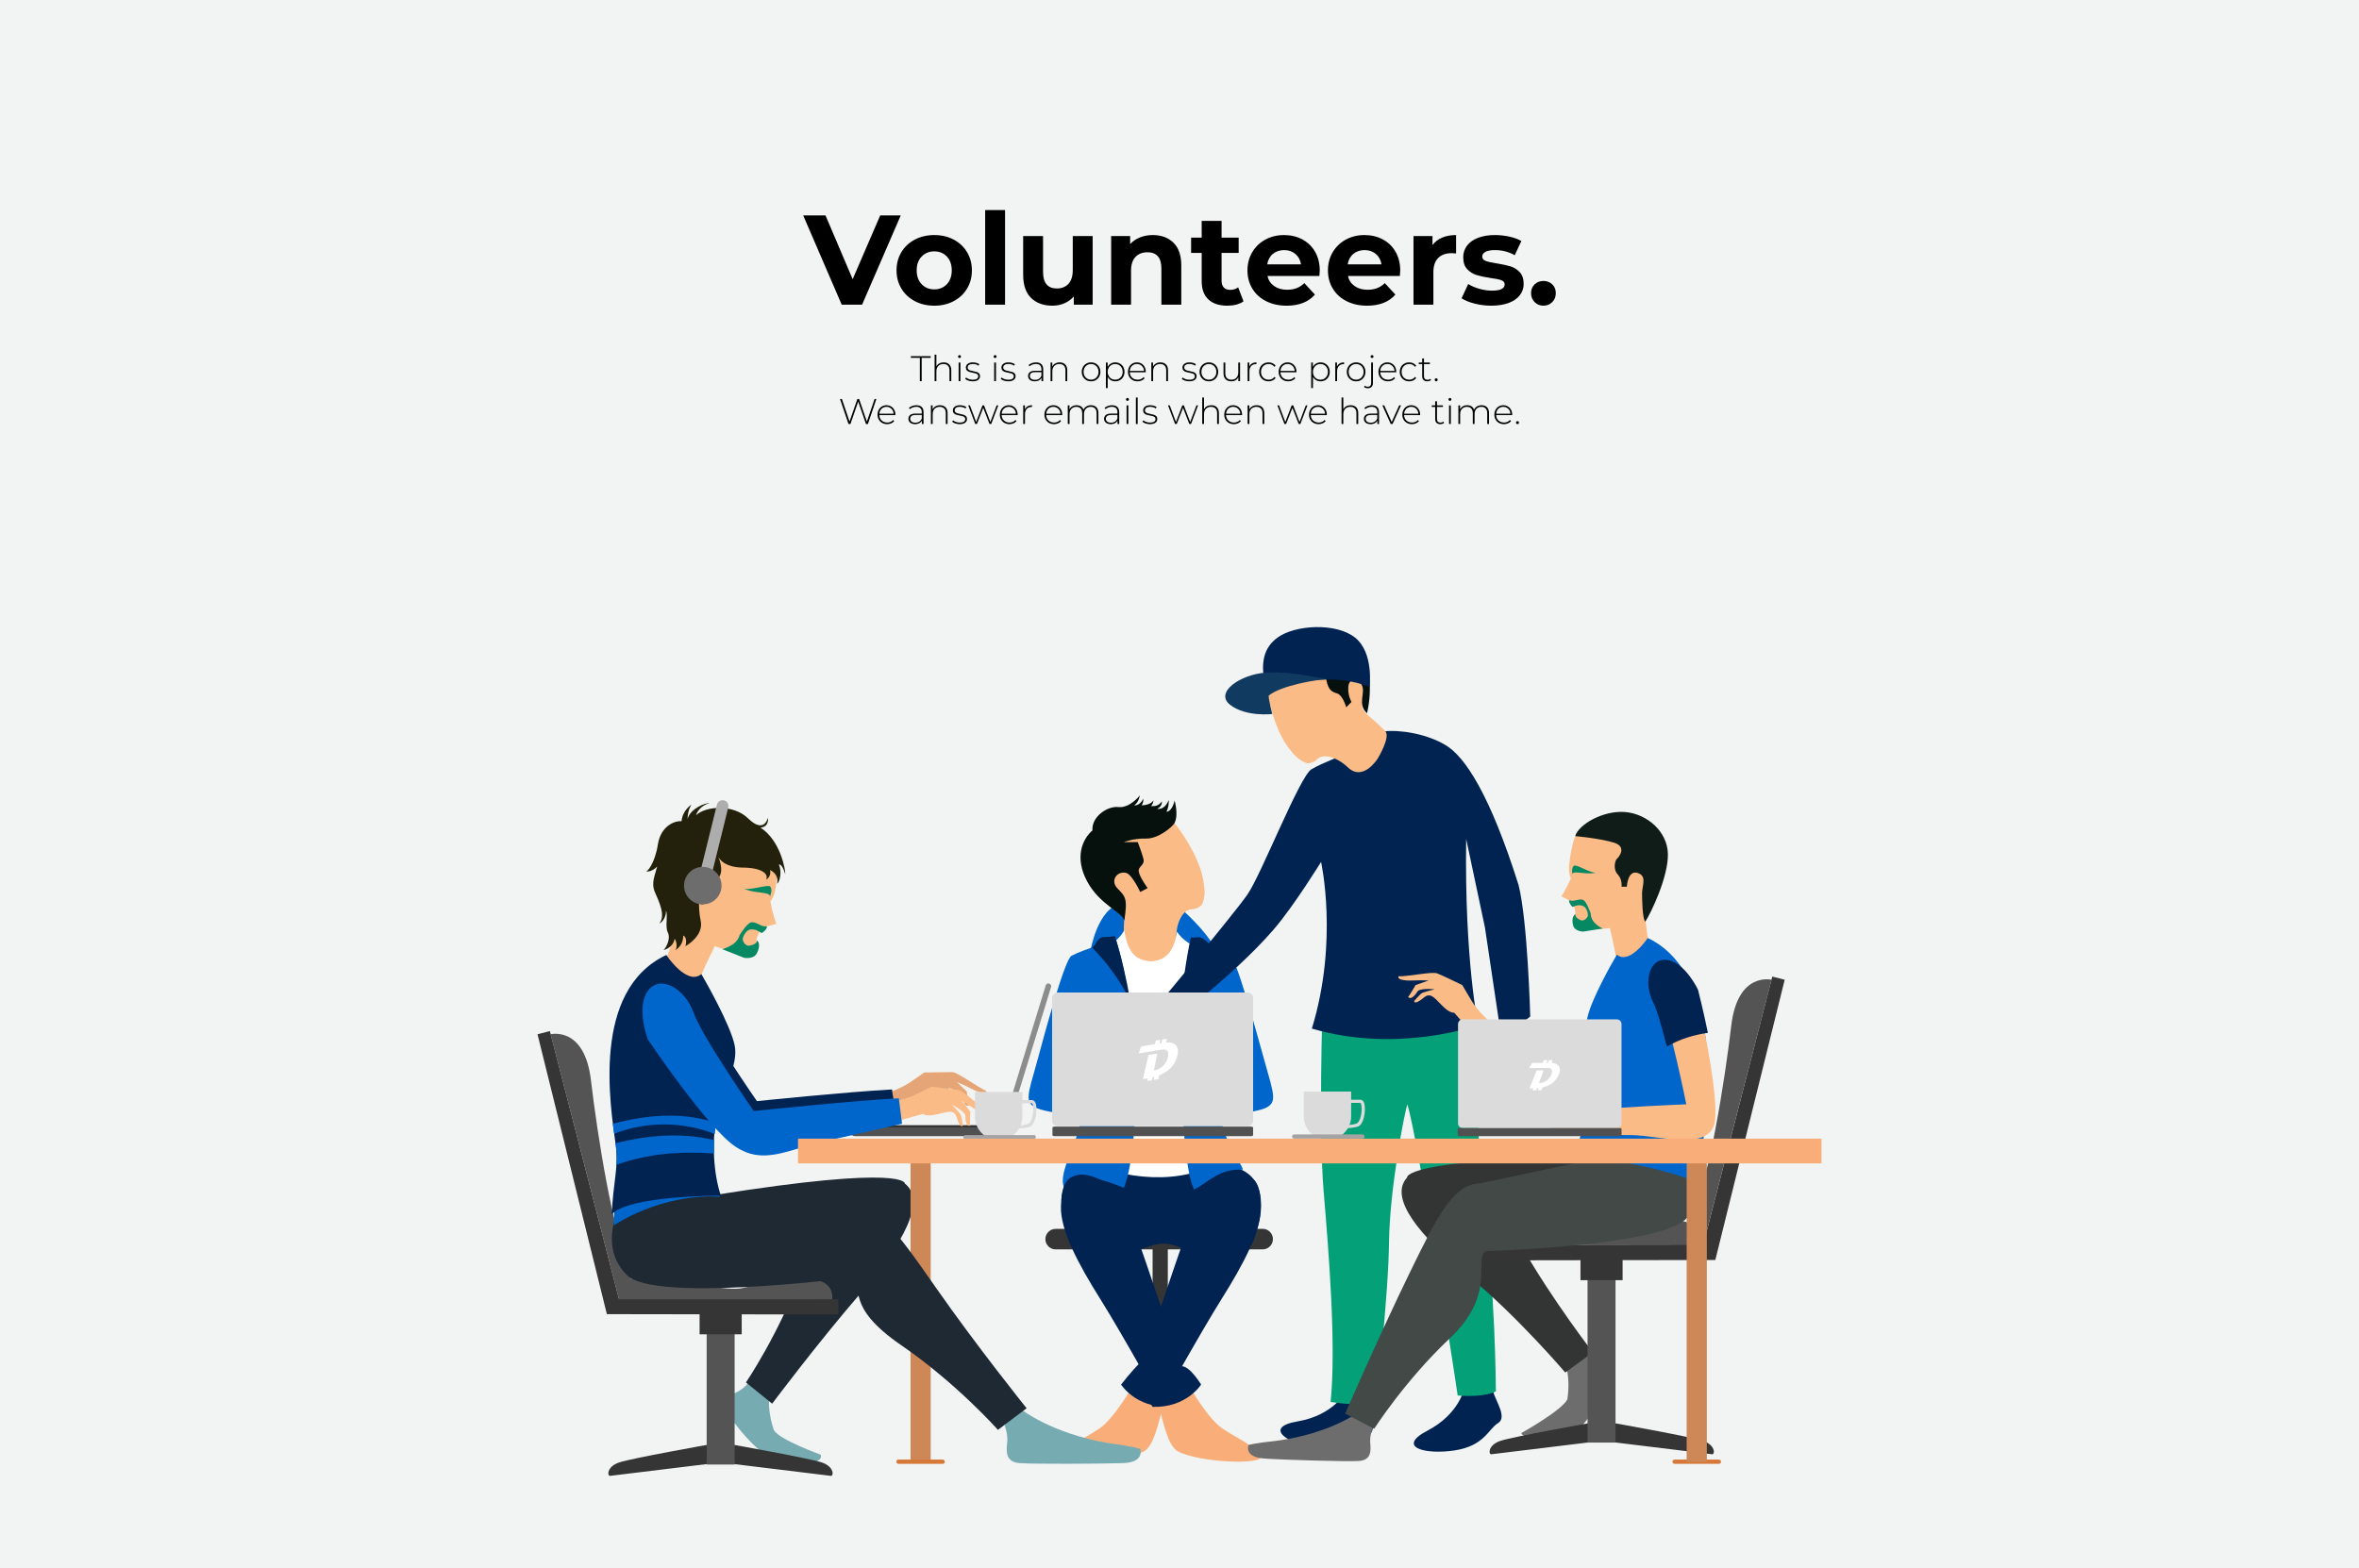 <?xml version="1.0" encoding="utf-8"?>
<!-- Generator: Adobe Illustrator 16.0.4, SVG Export Plug-In . SVG Version: 6.00 Build 0)  -->
<!DOCTYPE svg PUBLIC "-//W3C//DTD SVG 1.1//EN" "http://www.w3.org/Graphics/SVG/1.1/DTD/svg11.dtd">
<svg version="1.1" id="Layer_1" xmlns="http://www.w3.org/2000/svg" xmlns:xlink="http://www.w3.org/1999/xlink" x="0px" y="0px"
	 width="1600px" height="1064px" viewBox="0 0 1600 1064" enable-background="new 0 0 1600 1064" xml:space="preserve">
<rect fill="#F2F4F3" width="1600" height="1064"/>
<g id="DESIGNED_BY_FREEPIK">
</g>
<g>
	<g>
		<rect x="781.758" y="840.585" fill="#353535" width="10.321" height="117.621"/>
		<path fill="#353535" d="M863.372,840.585c0,3.84-3.121,6.96-6.962,6.96H715.987c-3.841,0-6.961-3.12-6.961-6.96l0,0
			c0-3.841,3.12-6.961,6.961-6.961H856.65C860.251,833.624,863.372,836.744,863.372,840.585L863.372,840.585z"/>
	</g>
	<path fill="#002352" d="M734.711,788.976c0,0-10.083,6.002-13.924,19.203c-3.84,12.962,5.521,41.529,24.484,42.969
		c32.406,2.158,35.767-14.884,58.09-3.602c22.326,11.282,43.447,3.602,46.809-5.76c3.121-9.363,17.523-48.97-22.324-51.61
		C783.677,788.256,734.711,788.976,734.711,788.976z"/>
	<path fill="#0066CC" d="M739.51,645.431c0,0,4.801-29.767,21.364-32.646c16.562-3.121,39.847,3.359,39.847,3.359
		s17.522,15.123,23.044,26.885C829.285,654.793,751.752,666.795,739.51,645.431z"/>
	<g>
		<path fill="#FABB86" d="M759.914,559.976c0,0,16.804,3.36,21.845-4.321c5.041-7.682,9.841-3.841,16.322,4.561
			c6.48,8.402,17.283,25.926,18.483,40.088c1.681,8.158-1.44,13.441-1.44,13.441s-2.4,3.119-7.2,3.119
			c-4.802,0.242-10.081,7.443-10.081,18.965c0,14.401-7.202,16.083-7.202,16.083s-27.366,9.362-28.325-14.883
			c-0.48-14.402,1.201-17.043-0.48-21.364c-1.44-4.32-11.282-4.32-16.562-12.243C740.23,595.501,724.627,563.336,759.914,559.976z"
			/>
		<path fill="#06110E" d="M796.64,542.932c0,0,2.88,9.603,0,15.363c-1.44,2.641-11.042,10.802-19.443,10.562
			c-8.403-0.24-14.883,2.4-14.883,2.4h9.362c0,0,2.64,6.721,3.841,11.281c1.2,4.561-3.841,5.041-3.122,8.882
			c0.722,3.841,6.003,11.042,6.003,11.042l-5.042,2.642c0,0-5.52-12.002-9.601-12.963c-6.241-1.44-10.802,5.28-6.001,10.321
			c5.521,5.762,7.201,6.723,4.8,22.085c-1.2-5.762-16.562-10.562-25.204-26.646c-8.643-16.082-3.362-28.564,3.599-34.565
			c-0.72-9.362,10.323-16.804,17.764-15.844c7.681,0.72,14.403-7.921,14.403-7.921s-0.721,4.801-3.841,6.722
			c3.361,0.479,6.001-3.601,6.001-4.562c0.721,2.16-0.961,4.562-0.961,4.562s6.242,0,7.923-3.36c0.24,0.961-0.72,3.36-1.68,3.84
			c2.64,0.24,5.281,0,7.442-3.121c0.239,1.921-0.722,3.841-3.121,5.041c5.04,0.721,7.44-4.801,7.681-6.002
			c0.479,1.922-0.241,6.002-1.441,7.922C793.761,550.854,796.16,546.293,796.64,542.932z"/>
	</g>
	<path fill="#FFFFFF" d="M857.852,720.324c-6.242-22.325-19.203-69.854-23.524-72.256c-4.562-2.398-13.204-2.88-22.325-5.759
		c-9.361-2.88-13.682-10.322-13.682-10.322c-2.399,16.323-10.081,19.684-17.763,20.163c-9.122-0.72-15.603-4.56-18.003-21.123
		c0,0-4.082,8.403-13.441,11.283c-9.363,2.88-18.002,3.36-22.324,5.759c-4.562,2.401-17.523,49.931-23.524,72.255
		c-6.243,22.323-8.643,27.365,0,31.205c5.521,2.4,20.402,4.32,29.765,5.281c-0.241,12.962-0.241,24.485,0.24,30.485
		c30.005,12.722,67.452,17.282,95.057,0c0.479-6,0.479-17.523,0.241-30.485c9.36-0.961,24.003-2.881,29.766-5.281
		C866.491,747.929,864.092,742.646,857.852,720.324z M733.269,736.887c-4.8-0.48-9.361-0.96-10.081-1.44
		c-1.92-0.961,11.282-36.487,11.282-36.487S733.75,716.963,733.269,736.887z M837.927,735.446c-0.96,0.479-5.279,0.96-10.081,1.44
		c-0.48-20.164-1.199-37.928-1.199-37.928S839.847,734.486,837.927,735.446z"/>
	<path fill="#0066CC" d="M857.852,720.324c-6.242-22.325-19.203-69.854-23.524-72.256c-4.562-2.398-11.762-6.48-21.124-9.119
		c-1.201-0.241-4.318-2.642-5.28-3.121c-11.283,53.529-6.723,157.708,2.159,171.15c10.803-6.242,18.003-14.403,32.406-13.442
		c3.121,0.24-13.922-19.923-14.162-36.487c9.362-0.96,24.006-2.88,29.766-5.281C866.491,747.929,864.092,742.646,857.852,720.324z
		 M837.927,735.446c-0.96,0.479-5.279,0.96-10.081,1.44c-0.48-20.164-1.199-37.928-1.199-37.928S839.847,734.486,837.927,735.446z"
		/>
	<path fill="#002352" d="M813.924,635.829c-1.199-0.241-5.039,0.479-6.24,0c-3.361,16.082-5.762,32.886-7.202,49.928
		c5.28-16.082,13.683-30.005,23.044-42.728C820.645,641.589,818.004,637.028,813.924,635.829z"/>
	<path fill="#0066CC" d="M756.074,634.628c-1.921,1.439-6.002,5.04-8.881,6.001c-9.362,2.88-16.083,5.521-20.404,7.682
		c-4.561,2.399-17.522,49.93-23.523,72.253c-6.243,22.323-8.643,27.365,0,31.205c5.521,2.401,20.402,4.321,29.764,5.281
		c-0.24,16.563-16.082,37.687-11.283,48.729c0,0,2.881-15.845,40.568,0C773.837,776.014,773.356,688.639,756.074,634.628z
		 M733.269,736.887c-4.8-0.48-9.361-0.96-10.081-1.44c-1.92-0.961,11.282-36.487,11.282-36.487S733.75,716.963,733.269,736.887z"/>
	<path fill="#002352" d="M756.074,634.628c-1.921,1.439-6.722,0.479-9.363,1.439c-2.4,0.722-4.08,6.002-6,6.723
		c10.8,11.042,19.442,23.044,25.924,36.246C763.995,663.913,760.634,649.031,756.074,634.628z"/>
	<g>
		<path fill="#002352" d="M783.677,958.926c0,0,30.246-54.49,44.889-77.773c14.643-23.285,27.125-46.567,26.645-62.652
			c-0.48-16.081-4.081-19.443-10.803-21.363c-6.721-1.92-21.842,3.841-28.564,13.203c-6.722,9.603-19.923,51.369-33.605,91.217
			l-17.043,49.449C764.955,951.003,771.196,958.926,783.677,958.926z"/>
		<path fill="#F9AE7A" d="M768.076,940.442c0,0-12.002,21.364-22.324,28.564c-10.562,7.202-21.124,10.802-25.924,19.203
			c-1.442,5.521,41.286,4.081,55.929-3.602c6.722-3.359,10.082-19.201,13.441-32.645
			C792.079,938.521,768.076,940.442,768.076,940.442z"/>
		<path fill="#002352" d="M798.081,937.802c0,0-21.363,2.4-24.964-13.202c-5.282,5.041-12.723,14.643-12.723,14.643
			s9.843,15.842,32.887,15.123C795.92,949.084,798.081,937.802,798.081,937.802z"/>
	</g>
	<g>
		<path fill="#002352" d="M791.119,958.926c0,0-30.243-54.49-44.887-77.773c-14.643-23.285-27.125-46.567-26.645-62.652
			c0.479-16.081,4.081-19.443,10.802-21.363c6.721-1.92,21.843,3.841,28.564,13.203c6.721,9.603,19.922,51.369,33.605,91.217
			l17.044,49.449C809.843,951.003,803.842,958.926,791.119,958.926z"/>
		<path fill="#F9AE7A" d="M806.723,940.442c0,0,12.002,21.364,22.325,28.564c10.561,7.202,21.122,10.802,25.923,19.203
			c1.44,5.521-41.287,4.081-55.929-3.602c-6.722-3.359-10.082-19.201-13.442-32.645
			C782.718,938.521,806.723,940.442,806.723,940.442z"/>
		<path fill="#002352" d="M777.918,935.402c0,0,19.923,7.2,23.523-8.645c5.761,0,13.202,12.484,13.202,12.484
			s-9.843,15.842-32.885,15.123C775.997,945.962,777.918,935.402,777.918,935.402z"/>
	</g>
	<path fill="#77ABB2" d="M522.752,940.921c0,0-3.841,11.764,2.16,29.286c4.082,6.723,31.686,16.563,31.686,16.563
		s4.561,7.922-23.763,6.241c-14.643-0.721-35.527-27.365-39.607-35.286c-4.082-7.921,1.679-11.042,6.722-13.441
		c5.041-2.401,8.401-7.202,8.401-7.202S520.592,936.361,522.752,940.921z"/>
	<path fill="#1E2933" d="M460.341,818.74c0,0,6.722-8.642-5.521,12.242c-12.242,20.884,119.061-14.884,121.941-7.921
		c-3.36,10.562-18.483-0.479-33.846,41.768c-14.641,40.087-36.966,72.973-36.966,72.973l17.763,14.404
		c0,0,30.726-41.05,59.771-74.654c29.045-33.605,45.127-63.131,30.246-74.652c0,0,1.919-13.204-130.104,7.922
		C462.262,813.94,460.341,818.74,460.341,818.74z"/>
	<g>
		<rect x="579.163" y="763.291" fill="#303030" width="98.897" height="2.159"/>
		<path fill="#8C8C8C" d="M709.266,668.475c0.24-0.961,1.439-1.68,2.399-1.201l0,0c0.96,0.24,1.68,1.441,1.2,2.4l-29.526,96.017
			c-0.239,0.961-1.439,1.68-2.399,1.2l0,0c-0.961-0.239-1.68-1.441-1.2-2.399L709.266,668.475z"/>
		<path fill="#515151" d="M575.802,764.73c0,0.24,0,0.481,0,0.96c0,2.882,1.92,5.042,4.08,5.042h96.257
			c2.162,0,4.083-2.401,4.083-5.042c0-0.241,0-0.479,0-0.96H575.802z"/>
	</g>
	<path fill="#002352" d="M993.234,941.643c0,0-3.36,17.523-24.965,28.805c-21.604,11.283-1.68,16.563,18.483,13.443
		s22.805-14.643,29.287-18.484c6.24-3.84-1.201-14.403-3.362-21.363C1010.518,936.602,993.234,941.643,993.234,941.643z"/>
	<path fill="#002352" d="M912.58,944.522c0,0-8.401,15.603-32.404,19.685c-24.004,4.08-6.722,15.361,13.441,18.481
		c19.924,3.122,26.165-6.96,33.366-8.64c7.202-1.681,3.361-14.164,3.361-21.364C930.585,945.004,912.58,944.522,912.58,944.522z"/>
	<path fill="#04A077" d="M896.978,684.077c0,0-2.639,80.893,0.72,123.383c3.602,42.486,8.644,105.138,4.803,143.543
		c19.684,3.362,30.963,0,30.963,0s8.402-73.451,8.645-108.738c0.479-35.286,10.32-87.135,12.481-93.137
		c7.201,24.484,30.485,172.35,34.086,197.555c19.443,1.439,25.925-2.88,25.925-2.88s-0.478-75.615-7.921-115.223
		c-7.442-39.605-0.241-125.541-9.362-157.947C960.589,653.832,896.978,684.077,896.978,684.077z"/>
	<path fill="#002352" d="M911.141,512.207c0,0-13.683,5.041-21.603,9.602c-7.923,4.561-34.087,71.534-43.448,84.975
		c-9.123,13.203-58.332,72.013-58.332,72.013v19.444c0,0,48.009-35.047,76.094-67.694c13.682-15.841,32.165-45.847,32.165-45.847
		s12.002,53.528-6.241,113.06c59.051,17.281,112.821-2.401,112.821-2.401s-9.363-43.688-8.163-126.262l12.723,60.011l11.281,75.613
		l19.444-15.122c0,0-1.679-64.571-7.923-89.295c-19.442-61.452-36.244-86.896-49.446-94.817
		c-13.204-7.923-31.207-10.563-42.009-9.362C927.224,497.324,911.141,512.207,911.141,512.207z"/>
	<g>
		<g>
			<path fill="#FABB86" d="M885.456,440.435c0,0-9.122,14.403-18.243,12.962c-9.122-1.439-9.601,4.561-7.923,14.883
				c1.681,10.32,6.962,30.484,16.322,41.046c4.804,6.722,10.803,8.402,10.803,8.402s3.84,0.479,7.201-2.881
				c3.36-3.36,12.243-2.16,20.644,5.763c10.321,9.841,20.163-6.002,20.163-6.002s9.123-14.883,5.041-18.723
				c-10.32-10.322-13.201-11.042-15.123-14.883c-2.16-4.081,4.562-11.281,2.641-20.645
				C924.821,450.755,912.34,417.39,885.456,440.435z"/>
		</g>
		<path fill="#06110E" d="M860.731,461.558c0,0,7.921,3.601,20.884-0.24c14.402-4.321,16.562-6.961,18.004,0
			c1.44,6.962,3.599,7.921,7.44,9.122c3.84,1.439,6.001,9.362,6.001,9.362l3.603-3.601c0,0-2.642-4.321-2.162-10.321
			c0.479-6.001,6.479-6.481,9.121-1.202c2.881,5.281-3.36,12.962,3.601,19.205c2.401-11.042,5.279-33.367-10.322-47.769
			c-15.603-14.402-51.129,0.48-54.969,10.081C858.093,456.036,861.451,459.877,860.731,461.558z"/>
		<path fill="#002352" d="M859.532,469.959c0,0,13.201-7.442,36.005-8.882c20.885-1.199,33.368,5.042,33.368,5.042
			s3.119-23.284-9.845-33.606c-12.961-10.321-40.805-8.642-52.569,0C854.489,441.153,855.211,455.077,859.532,469.959z"/>
		<path fill="#113A60" d="M899.62,460.838c0,0-23.766-5.761-41.049-4.561c-17.283,1.201-35.047,13.444-24.244,21.843
			c10.803,8.402,28.565,6.242,28.565,6.242s-2.642-10.562-2.4-12.482C868.894,464.919,893.857,460.838,899.62,460.838z"/>
	</g>
	<g>
		<path fill="#DBDBDB" d="M849.929,760.171c0,2.159-1.679,3.84-3.839,3.84H717.426c-2.16,0-3.841-1.681-3.841-3.84v-83.055
			c0-2.161,1.682-3.842,3.841-3.842H846.09c2.16,0,3.839,1.681,3.839,3.842V760.171z"/>
		<path fill="#515151" d="M849.929,770.012c0,0.48-0.72,0.722-1.679,0.722H715.506c-0.961,0-1.68-0.241-1.68-0.722v-5.041
			c0-0.479,0.72-0.72,1.68-0.72H848.25c0.96,0,1.679,0.241,1.679,0.72V770.012L849.929,770.012z"/>
	</g>
	<g>
		<path fill="#6D6D6D" d="M1060.207,920.759c0,0,5.521,10.562,2.881,28.325c-2.881,7.201-31.206,23.043-31.206,23.043
			s0,6.002,27.365,2.883c18.003-1.921,29.526-34.807,32.164-42.969c2.642-8.161-3.359-10.321-8.642-11.763
			c-5.281-1.44-9.36-5.52-9.36-5.52S1061.407,915.958,1060.207,920.759z"/>
		<path fill="#323534" d="M1103.896,788.494c0,0-7.922-7.2,7.44,10.802c15.362,18.004-116.421,5.521-118.101,12.723
			c5.039,9.362,17.524-3.601,39.366,34.325c20.644,36.007,47.769,71.054,47.769,71.054l-18.724,13.682
			c0,0-32.646-38.406-66.011-65.771c-33.366-27.366-53.771-52.809-41.288-66.492c0,0-3.839-12.482,126.022-14.162
			C1101.254,784.175,1103.896,788.494,1103.896,788.494z"/>
	</g>
	<g>
		<g>
			<path fill="#353535" d="M1086.371,977.407c0,0-72.973,8.883-74.893,9.123c-1.921,0.24-2.4-6.24,6.239-9.123
				c8.643-2.88,61.451-12.239,61.451-12.239L1086.371,977.407z"/>
			<path fill="#353535" d="M1086.371,977.407c0,0,72.974,8.883,74.894,9.123c1.921,0.24,2.4-6.24-6.239-9.123
				c-8.643-2.88-61.452-12.239-61.452-12.239L1086.371,977.407z"/>
			<rect x="1076.771" y="865.069" fill="#545454" width="18.964" height="113.54"/>
		</g>
		<rect x="1071.97" y="848.986" fill="#353535" width="28.562" height="19.442"/>
		<g>
			<polygon fill="#353535" points="1006.196,854.987 1163.423,854.747 1210.473,664.634 1202.071,662.473 1155.264,844.187 
				1006.437,844.425 			"/>
			<path fill="#545454" d="M1201.591,664.634c0,0-23.044-5.762-27.364,31.205c-4.318,36.968-15.604,107.779-24.725,119.062
				c-9.121,11.281,2.642,26.164,5.762,29.286C1161.984,817.781,1201.591,664.634,1201.591,664.634z"/>
			<path fill="#545454" d="M1010.518,844.425h144.746c0,0-1.68-16.323-17.283-16.323s-50.89,11.282-65.772,8.882
				C1057.567,834.344,1008.836,819.942,1010.518,844.425z"/>
		</g>
	</g>
	<g>
		<path fill="#6D6D6D" d="M920.981,958.206c0,0-18.482,13.921-53.529,18.962c-18.002,1.922-20.644,3.121-20.644,3.121
			s-3.36,8.161,10.562,9.122c13.683,0.959,55.689,2.159,64.091,1.68c8.643-0.479,8.401-6.723,7.922-12.241
			c-0.479-5.521,1.921-10.563,1.921-10.563S925.784,957.726,920.981,958.206z"/>
		<path fill="#424947" d="M1144.701,786.814c0,0,13.684,19.924-0.24,38.887c-13.922,18.965-129.862,22.805-137.065,23.045
			c-7.92,6.962,7.684,29.285-24.243,59.292c-30.244,28.564-51.129,61.21-51.129,61.21l-19.684-10.321
			c0,0,24.724-56.41,43.688-95.297c18.964-38.887,29.764-60.729,48.248-60.972l84.735-18.001
			C1109.416,778.894,1144.701,786.814,1144.701,786.814z"/>
		<path fill="#999999" d="M1148.781,786.814l0.24,10.803c0,0-27.604-18.964-63.131-17.044c1.921-4.319,3.121-8.401,3.121-8.401
			L1148.781,786.814z"/>
		<g>
			<path fill="#FABB86" d="M1067.169,571.018c0,0-5.281,19.202-1.681,24.724c-3.36,7.921-6.48,12.243-6.48,12.243l7.2,3.838
				c0,0,2.882,6.003,2.161,8.402c-0.96,2.401-1.681,5.521,2.399,8.644c4.083,2.88,21.123,0.719,21.123,0.719
				s2.643,11.042,3.843,18.004c1.199,6.961,23.283,0.478,23.283,0.478l-2.882-23.282c0,0,13.683-26.405,14.163-42.248
				c0.722-15.842-12.723-30.243-28.325-30.725C1086.61,551.334,1069.328,560.215,1067.169,571.018z"/>
			<path fill="#068963" d="M1078.929,619.746c0,0-2.639-7.682-4.8-9.122c-2.401-1.44-6.721,1.198-8.88,0.239
				c-2.399-0.959,0,3.602,1.438,4.322c2.161-0.961,4.562-1.681,7.203-0.48c2.64,1.199,3.599,6.001,2.881,7.2
				c-0.722,1.201-2.642,3.361-5.043,2.161c-2.639-1.44-3.359-2.399-3.118-3.841c-1.681,0.48-2.642,3.361-1.681,7.442
				s6.721,4.321,6.721,4.321l13.685-2.161C1087.091,630.067,1078.929,626.467,1078.929,619.746z"/>
			<path fill="#068963" d="M1066.447,592.861c0,0-0.72-4.081,0.961-5.521c1.68-1.439,11.521,5.282,15.123,4.562
				C1076.529,593.82,1067.169,590.22,1066.447,592.861z"/>
		</g>
		<path fill="#0066CC" d="M1117.576,636.309c0,0-12.241,18.485-20.882,11.283c-3.122,5.039-17.285,30.243-19.924,42.247
			c-2.642,12.002-4.801,29.045-1.202,44.888c3.36,15.843-3.84,37.207-7.919,49.688c19.922,0,80.175,12.003,87.856,21.125
			c-0.48-18.725-0.48-36.968,1.439-50.41C1160.064,731.846,1162.706,657.432,1117.576,636.309z"/>
	</g>
	<path fill="#FABB86" d="M1143.74,749.129c0,0-11.04-54.971-17.761-68.653c-6.723-13.441-4.562-21.844,7.921-20.162
		c12.242,1.681,17.042,15.363,17.042,15.363s15.604,66.251,12.003,85.935c-3.842,19.684-38.646,8.4-56.648,8.4
		c-18.004-0.24-50.17,0-50.17,0l-9.601-11.762C1055.165,752.488,1143.74,749.129,1143.74,749.129z"/>
	<path fill="#002352" d="M1130.779,651.19c-12.241-1.678-16.323,15.123-9.601,28.564c2.88,5.762,6.24,18.005,9.362,30.247
		c8.4-5.041,18.003-7.923,27.845-9.362c-3.36-16.324-6.722-29.286-6.722-29.286S1143.022,652.872,1130.779,651.19z"/>
	<path fill="#101C18" d="M1068.368,567.177c0,0,18.003,1.68,26.645,4.56c8.643,2.881,2.882,9.842,1.682,10.802
		c-1.201,0.961-2.882,6.962,0.48,10.563c3.357,3.6,2.639,8.4,2.639,8.4h3.599c0,0,0.482-11.282,7.203-9.361
		c6.723,1.922,3.119,8.883,3.119,13.682c0,4.802,0.242,17.283,2.161,19.443c4.083-6.241,15.604-30.485,15.364-45.848
		c-0.24-15.363-14.165-27.365-29.046-28.564C1087.332,549.652,1070.768,559.256,1068.368,567.177z"/>
	<g>
		<path fill="#FABB86" d="M1010.279,692.958c0,0-7.922-6.96-12.243-14.161c-4.32-7.201-6.241-10.562-6.241-10.562
			s-13.683-6.721-17.043-7.921c-3.36-1.441-20.884,2.399-26.165,1.919c-1.441,2.882,6.721,3.121,10.802,2.882
			c4.081-0.241,9.601,0,9.601,0l-8.882,3.12c0,0-4.079,7.201-5.039,7.924c0.72,1.439,3.119,1.677,6.721-4.083
			c3.361-1.921,11.283-0.96,11.283-0.96s-6.724,1.679-8.401,2.399c-1.442,0.722-5.521,5.521-5.521,5.521s-0.239,3.359,6.723-2.4
			c4.081-3.361,6.48-0.479,12.003,5.279c5.52,5.762,8.399,5.041,8.399,5.041l15.844,18.004l8.644-11.521"/>
		<g>
			<path fill="#DBDBDB" d="M1099.813,762.091c0,1.679-1.441,3.121-3.119,3.121h-104.66c-1.68,0-3.119-1.442-3.119-3.121v-67.452
				c0-1.681,1.439-3.12,3.119-3.12h104.66c1.678,0,3.119,1.439,3.119,3.12V762.091z"/>
			<path fill="#515151" d="M1099.813,770.012c0,0.48-0.72,0.722-1.441,0.722H990.114c-0.719,0-1.441-0.241-1.441-0.722v-4.081
				c0-0.48,0.723-0.719,1.441-0.719h108.258c0.722,0,1.441,0.238,1.441,0.719V770.012z"/>
		</g>
	</g>
	<g>
		<rect x="617.569" y="781.773" fill="#CE8757" width="13.682" height="210.038"/>
		<path fill="#D67838" d="M640.854,991.57c0,0.961-0.721,1.441-1.441,1.441h-30.005c-0.96,0-1.44-0.721-1.44-1.441l0,0
			c0-0.959,0.72-1.44,1.44-1.44h30.005C640.133,990.13,640.854,990.852,640.854,991.57L640.854,991.57z"/>
	</g>
	<g>
		<g>
			<path fill="#353535" d="M488.666,992.051c0,0,72.973,8.883,74.893,9.123c1.92,0.239,2.4-6.241-6.24-9.123
				c-8.643-2.881-61.451-12.242-61.451-12.242L488.666,992.051z"/>
			<path fill="#353535" d="M488.666,992.051c0,0-72.974,8.883-74.894,9.123c-1.92,0.239-2.399-6.241,6.241-9.123
				c8.641-2.881,61.449-12.242,61.449-12.242L488.666,992.051z"/>
			<rect x="479.304" y="879.951" fill="#545454" width="18.963" height="113.541"/>
		</g>
		<rect x="474.503" y="885.713" fill="#353535" width="28.565" height="19.442"/>
		<polygon fill="#353535" points="568.841,891.713 411.613,891.474 364.563,701.6 372.966,699.439 419.774,880.912 568.601,881.392 
					"/>
		<path fill="#545454" d="M373.446,701.6c0,0,23.045-5.761,27.364,31.207c4.322,36.965,15.603,107.778,24.725,119.06
			c9.121,11.283-2.641,26.165-5.761,29.286C413.053,854.747,373.446,701.6,373.446,701.6z"/>
		<path fill="#545454" d="M564.519,881.392H419.774c0,0,1.679-16.323,17.283-16.323c15.602,0,50.889,11.282,65.771,8.881
			C517.472,871.07,566.2,856.907,564.519,881.392z"/>
	</g>
	<path fill="#E5A576" d="M599.805,742.167c0,0,10.082-3.12,17.044-7.681c6.961-4.802,10.082-6.961,10.082-6.961
		s15.362-0.24,18.963-0.24c3.6,0,18.002,10.801,23.044,12.723c0,3.359-7.441,0-11.042-1.922c-3.6-1.921-8.882-4.079-8.882-4.079
		l6.723,6.479c0,0,0.721,8.16,1.44,9.362c-1.44,0.96-3.599,0.239-4.321-6.481c-2.4-3.12-9.842-5.521-9.842-5.521
		s5.522,4.321,6.481,5.521c0.961,1.201,2.641,7.441,2.641,7.441s-1.201,3.121-5.281-5.04c-2.16-4.561-5.52-3.121-13.202-0.241
		c-7.443,2.882-9.603,1.201-9.603,1.201l-21.844,9.602l-2.88-14.163"/>
	<path fill="#77ABB2" d="M692.942,956.285c0,0,19.923,15.842,58.092,22.564c19.683,2.641,22.322,4.081,22.322,4.081
		s3.362,9.12-11.761,9.601s-60.731,0.72-70.092,0c-9.362-0.721-9.122-7.682-8.402-13.682c0.72-6.003-1.68-11.763-1.68-11.763
		S687.662,955.324,692.942,956.285z"/>
	<path fill="#1E2933" d="M418.574,823.062c0,0-11.521,24.004,6.721,42.007c18.243,18.243,144.266,2.64,151.946,1.681
		c9.842,6.24-5.521,18.723,34.088,45.848c37.445,25.684,65.529,57.37,65.529,57.37l19.445-14.644c0,0-34.086-42.486-61.211-81.374
		c-27.125-38.886-42.487-60.49-62.651-57.61l-94.576-5.04C455.54,808.419,418.574,823.062,418.574,823.062z"/>
	<path fill="#0066CC" d="M416.653,818.98l-0.241,12.241c0,0,31.207-21.604,71.773-19.442c-2.161-4.8-3.601-9.601-3.601-9.601
		L416.653,818.98z"/>
	<path fill="#002352" d="M605.087,739.047c-31.446,1.681-91.696,7.922-91.696,7.922s-35.047-50.408-40.807-66.732
		c-5.762-16.322-22.565-26.164-30.966-14.882c-8.4,11.521,0,33.127,0,33.127s40.568,60.489,59.531,72.732
		c18.963,12.482,34.566,2.159,60.971-3.843c17.282-3.839,34.806-7.92,45.847-10.561C607.727,754.41,604.848,740.487,605.087,739.047
		z"/>
	<g>
		<path fill="#FABB86" d="M527.073,583.5c0,0,0.96,22.564-4.561,27.845c1.679,9.603,4.081,15.362,4.081,15.362l-9.121,2.399
			c0,0-4.801,6.002-4.322,8.643c0.242,2.881,0.48,6.723-4.8,8.881c-5.282,2.162-23.524-4.8-23.524-4.8s-5.761,11.521-8.882,18.963
			c-3.12,7.201-25.925-5.281-25.925-5.281l9.122-24.966c0,0-8.16-32.884-4.8-50.649c3.36-17.762,21.843-30.244,39.366-26.883
			C510.75,556.613,527.313,570.777,527.073,583.5z"/>
		<path fill="#23210C" d="M487.226,581.338c0,0,2.882,6.962,16.324,7.202c13.441,0,18.002,4.562,16.082,8.16
			c3.841-2.159,2.64-6.481,2.64-6.481s6.241,2.402,4.801,9.363c1.92-1.682,3.362-7.922,1.202-13.205c1.919,0,3.36,3.361,4.319,6.725
			c0.241-3.123-3.36-23.045-16.803-31.688c4.082-0.241,5.521-3.361,5.042-6.723c-0.48,1.922-3.361,10.322-13.441,0.48
			c-10.083-9.841-28.807-8.401-35.288-2.159c1.201-4.321,5.762-7.442,9.122-8.162c-2.399-0.48-13.202,3.601-14.883,10.802
			c0-6.24,2.641-9.841,2.641-9.841s-6.001,3.601-6.721,11.28c-4.802-0.48-14.163,3.361-16.083,15.844
			c-1.92,12.482-7.441,19.443-8.401,18.004c2.881,1.201,6.961-1.922,7.922-3.121c-1.44,6.002-4.32,11.283-1.44,17.523
			c2.64,6.24,7.442,15.843,2.881,21.123c2.641-0.961,4.801-5.281,4.562-8.881c1.439,3.6-0.721,10.801,1.199,14.882
			c2.161,4.081-0.961,10.322-2.881,12.004c3.361-0.721,6.962-3.602,7.442-7.443c0.96,0,2.4,5.521,0.479,7.681
			c2.4-1.681,5.283-4.081,5.521-10.082c1.201,0.48,2.641,2.643,1.44,7.203c1.44-0.723,12.482-7.442,10.322-17.283
			c-2.159-9.842-0.719-20.403,0.48-22.804c1.92,1.2,1.679,7.681,0,12.243c2.161-0.961,4.802-6.24,4.561-11.043
			c2.4,0.96,3.6,6.241,2.16,7.682c1.92-2.641,2.641-8.162,1.441-10.803C482.665,596.941,493.467,596.941,487.226,581.338z"/>
		<path fill="#068963" d="M501.629,634.389c0,0,4.8-7.922,7.68-8.642c2.882-0.961,7.203,3.121,9.842,2.64
			c2.881-0.48-0.96,4.081-2.639,4.562c-2.162-1.44-4.562-2.881-7.683-2.401c-3.12,0.48-5.521,5.761-5.04,7.202
			c0.479,1.441,1.92,4.562,5.281,3.601c3.12-0.721,4.321-1.919,4.321-3.361c1.679,0.961,2.16,4.322,0,8.642
			c-2.162,4.321-8.643,3.122-8.643,3.122l-14.642-5.763C489.866,643.509,499.708,641.83,501.629,634.389z"/>
		<path fill="#068963" d="M522.272,607.984c0,0,1.92-4.321,0.241-6.482c-1.439-1.92-14.162,2.879-18.003,1.201
			C510.75,606.303,522.032,604.623,522.272,607.984z"/>
	</g>
	<path fill="#002352" d="M451.939,647.831c0,0,13.924,21.123,23.765,12.962c3.36,5.761,19.684,34.565,22.562,48.248
		c2.882,13.683-8.16,29.526-12.001,47.529c-3.841,18.002-2.16,40.326,2.641,54.488c-22.805,0-65.291,2.641-73.933,12.723
		c0.72-21.362,4.801-31.926,2.64-47.049C414.013,750.328,400.811,671.835,451.939,647.831z"/>
	<path fill="#0066CC" d="M415.693,762.33c0.241,2.4,0.48,4.562,0.961,6.724c21.364-8.402,46.568-8.402,68.172,0.239
		c0.24-2.4,0.479-5.041,0.721-7.44C463.461,753.93,438.018,756.33,415.693,762.33z"/>
	<path fill="#0066CC" d="M417.374,775.533c0,0.48,0,0.721,0.239,1.199c0.721,4.802,0.721,9.122,0.48,13.442
		c21.124-7.681,43.688-9.361,66.251-7.681c0-3.121,0-6.002,0-9.123C462.022,768.092,439.697,770.012,417.374,775.533z"/>
	<path fill="#FABB86" d="M602.686,747.929c0,0,10.561-1.681,18.003-5.282c7.441-3.6,11.042-5.521,11.042-5.521
		s15.123,1.922,18.723,2.401c3.599,0.72,16.323,13.202,20.883,15.842c-0.48,3.361-7.442-0.959-10.801-3.36
		c-3.361-2.398-8.161-5.28-8.161-5.28l5.761,7.442c0,0-0.479,8.159,0,9.361c-1.44,0.72-3.6-0.48-3.361-7.201
		c-1.919-3.361-9.122-6.961-9.122-6.961s4.801,5.041,5.762,6.48c0.96,1.441,1.68,7.682,1.68,7.682s-1.68,2.88-4.321-5.762
		c-1.68-5.041-5.041-3.84-12.962-1.92c-7.921,1.92-9.841-0.239-9.841-0.239l-23.044,6.48l-0.961-14.402"/>
	<path fill="#0066CC" d="M511.23,753.689c0,0-35.046-50.408-40.807-66.733c-5.76-16.321-22.563-26.163-30.964-14.882
		c-8.402,11.523,0,33.127,0,33.127s40.566,60.49,59.53,72.731c18.963,12.483,34.565,2.162,60.97-3.839
		c20.164-4.562,42.247-9.603,51.85-11.764l-2.162-17.282C579.881,746.488,511.23,753.689,511.23,753.689z"/>
	<g>
		<path fill="#ADADAD" d="M482.905,592.381c-0.48,2.16-2.641,3.36-4.801,2.88l0,0c-2.161-0.48-3.361-2.64-2.881-4.801l11.042-44.648
			c0.48-2.161,2.641-3.36,4.801-2.88l0,0c2.161,0.48,3.36,2.64,2.881,4.801L482.905,592.381z"/>
		<circle fill="#6D6D6D" cx="476.665" cy="600.783" r="12.722"/>
	</g>
	<g>
		<path fill="#DBDBDB" d="M884.257,740.487v16.802c0,5.281,2.64,10.082,6.721,12.963h18.724c4.08-2.882,6.721-7.683,6.721-12.963
			v-16.802H884.257z"/>
		<path fill="#A3A3A3" d="M925.543,770.971c0,0.723-0.722,1.44-1.439,1.44h-46.328c-0.722,0-1.441-0.718-1.441-1.44l0,0
			c0-0.719,0.72-1.439,1.441-1.439h46.328C924.821,769.532,925.543,770.253,925.543,770.971L925.543,770.971z"/>
		<g>
			<path fill="#DBDBDB" d="M914.502,765.212c-0.961,0-1.441,0-1.441,0l0.48-2.162c0,0,2.643,0.48,6.721-0.96
				c2.401-0.96,3.842-8.161,3.12-12.242c-0.239-1.44-0.719-1.681-0.719-1.681h-9.122v-2.159h9.122c0.719,0,2.399,0.479,2.88,3.601
				c0.722,4.319-0.479,13.201-4.562,14.641C918.103,764.971,915.94,765.212,914.502,765.212z"/>
		</g>
	</g>
	<g>
		<path fill="#DBDBDB" d="M661.257,740.728v16.802c0,5.281,2.64,10.082,6.721,12.963h18.723c4.081-2.881,6.723-7.682,6.723-12.963
			v-16.802H661.257z"/>
		<path fill="#A3A3A3" d="M702.543,771.452c0,0.721-0.72,1.439-1.44,1.439h-46.329c-0.721,0-1.44-0.719-1.44-1.439l0,0
			c0-0.719,0.72-1.44,1.44-1.44h46.329C702.064,769.771,702.543,770.492,702.543,771.452L702.543,771.452z"/>
		<g>
			<path fill="#DBDBDB" d="M691.741,765.45c-0.96,0-1.439,0-1.439,0l0.479-2.159c0,0,2.642,0.479,6.722-0.961
				c2.4-0.959,3.841-8.16,3.12-12.242c-0.239-1.44-0.72-1.679-0.72-1.679h-9.122v-2.161h9.122c0.72,0,2.401,0.48,2.88,3.601
				c0.722,4.321-0.479,13.202-4.56,14.643C695.343,765.212,692.942,765.45,691.741,765.45z"/>
		</g>
	</g>
	<g>
		<path fill="#D67838" d="M1167.267,991.57c0,0.961-0.723,1.441-1.442,1.441h-30.006c-0.958,0-1.439-0.721-1.439-1.441l0,0
			c0-0.959,0.72-1.44,1.439-1.44h30.006C1166.545,990.13,1167.267,990.852,1167.267,991.57L1167.267,991.57z"/>
		<rect x="1143.981" y="781.773" fill="#CE8757" width="13.682" height="210.038"/>
	</g>
	<rect x="541.235" y="772.411" fill="#F9AE7A" width="694.201" height="16.804"/>
	<path fill="#FFFFFF" d="M790.931,707.146l0.431-2.062c0.041-0.21-0.137-0.396-0.345-0.36l-2.765,0.45l-0.505,2.416l-1.225,0.2
		l0.41-1.984c0.042-0.21-0.134-0.396-0.342-0.361l-2.767,0.453l-0.504,2.415l-8.647,1.408c-0.394,0.065-0.726,0.337-0.862,0.711
		l-1.536,4.154l3.013-0.492l13.146-2.142c0.536-0.087,1.083-0.073,1.614,0.05c1.017,0.236,2.287,0.941,2.331,2.988
		c0.075,3.428-2.375,9.922-9.771,11.224l2.208-10.604c0.091-0.438-0.283-0.826-0.725-0.755l-5.137,0.839l-3.721,16.262
		c0,0,1.274-0.052,3.236-0.37l-0.355,1.704l2.825-0.462c0.223-0.036,0.405-0.207,0.456-0.431l0.306-1.467
		c0.411-0.102,0.826-0.213,1.256-0.337l-0.413,1.975l2.825-0.46c0.224-0.036,0.403-0.207,0.455-0.432l0.462-2.23
		c4.468-1.813,9.083-4.931,11.255-10.273C801.924,708.398,795.296,706.878,790.931,707.146z"/>
	<path fill="#FFFFFF" d="M1052.437,720.998l0.574-1.54c0.058-0.158-0.059-0.32-0.223-0.32l-2.187,0.023l-0.674,1.805l-0.968,0.009
		l0.55-1.481c0.057-0.158-0.059-0.321-0.222-0.321l-2.188,0.024l-0.675,1.806l-6.835,0.067c-0.312,0.005-0.598,0.175-0.75,0.448
		l-1.672,3.023l2.382-0.023l10.394-0.106c0.425-0.006,0.845,0.07,1.238,0.227c0.759,0.302,1.655,0.996,1.448,2.578
		c-0.344,2.657-2.999,7.379-8.858,7.513l2.95-7.921c0.122-0.326-0.12-0.67-0.47-0.665l-4.062,0.04l-4.784,12.11
		c0,0,0.991,0.111,2.54,0.095l-0.472,1.272l2.232-0.022c0.177-0.001,0.337-0.114,0.403-0.279l0.409-1.097
		c0.327-0.028,0.662-0.067,1.007-0.111l-0.549,1.476l2.232-0.024c0.176-0.001,0.337-0.111,0.401-0.278l0.62-1.669
		c3.66-0.872,7.585-2.733,9.892-6.603C1060.772,723.258,1055.837,721.306,1052.437,720.998z"/>
</g>
<g>
	<g>
		<path d="M610.935,146.133l-26.207,60.543h-13.839l-26.119-60.543h15.135l18.423,43.245l18.681-43.245H610.935z"/>
		<path d="M620.491,204.297c-3.892-2.046-6.935-4.887-9.125-8.519c-2.191-3.633-3.287-7.754-3.287-12.368
			c0-4.612,1.094-8.736,3.287-12.368c2.191-3.633,5.234-6.472,9.125-8.52c3.892-2.045,8.288-3.07,13.19-3.07
			c4.899,0,9.282,1.024,13.146,3.07c3.862,2.047,6.888,4.887,9.081,8.52c2.19,3.632,3.287,7.756,3.287,12.368
			c0,4.614-1.096,8.735-3.287,12.368c-2.192,3.632-5.218,6.473-9.081,8.519c-3.864,2.047-8.247,3.07-13.146,3.07
			C628.779,207.367,624.383,206.344,620.491,204.297z M642.2,192.794c2.22-2.335,3.331-5.462,3.331-9.384
			c0-3.921-1.112-7.05-3.331-9.384c-2.221-2.336-5.06-3.503-8.518-3.503c-3.46,0-6.313,1.167-8.562,3.503
			c-2.249,2.334-3.374,5.463-3.374,9.384c0,3.922,1.125,7.049,3.374,9.384s5.103,3.502,8.562,3.502
			C637.14,196.297,639.979,195.13,642.2,192.794z"/>
		<path d="M668.189,142.501h13.493v64.175h-13.493V142.501L668.189,142.501z"/>
		<path d="M741.101,160.144v46.532h-12.8v-5.535c-1.789,2.019-3.922,3.561-6.401,4.626c-2.479,1.066-5.16,1.6-8.044,1.6
			c-6.112,0-10.955-1.758-14.53-5.275c-3.574-3.517-5.362-8.735-5.362-15.655v-26.293h13.492v24.304
			c0,7.497,3.143,11.244,9.428,11.244c3.229,0,5.824-1.051,7.785-3.157c1.96-2.103,2.94-5.231,2.94-9.383v-23.007L741.101,160.144
			L741.101,160.144z"/>
		<path d="M795.892,164.642c3.546,3.459,5.319,8.591,5.319,15.395v26.639h-13.492v-24.563c0-3.689-0.808-6.443-2.423-8.259
			c-1.615-1.817-3.95-2.724-7.005-2.724c-3.404,0-6.112,1.052-8.13,3.156c-2.018,2.106-3.027,5.233-3.027,9.384v23.007h-13.492
			v-46.532h12.886v5.449c1.787-1.959,4.006-3.473,6.66-4.54c2.65-1.066,5.562-1.6,8.734-1.6
			C787.689,159.453,792.346,161.183,795.892,164.642z"/>
		<path d="M843.417,204.427c-1.328,0.981-2.955,1.716-4.887,2.206c-1.933,0.49-3.964,0.734-6.097,0.734
			c-5.535,0-9.818-1.412-12.845-4.237c-3.026-2.825-4.542-6.977-4.542-12.455V171.56h-7.178v-10.378h7.178v-11.33h13.494v11.331
			h11.589v10.378h-11.589v18.942c0,1.96,0.504,3.474,1.514,4.541c1.008,1.068,2.434,1.601,4.281,1.601
			c2.133,0,3.947-0.576,5.449-1.73L843.417,204.427z"/>
		<path d="M894.88,187.216h-35.202c0.633,2.884,2.131,5.161,4.496,6.832c2.363,1.674,5.305,2.509,8.821,2.509
			c2.423,0,4.569-0.36,6.444-1.082c1.872-0.72,3.618-1.86,5.232-3.417l7.181,7.784c-4.384,5.017-10.784,7.525-19.202,7.525
			c-5.247,0-9.891-1.023-13.926-3.07c-4.035-2.046-7.15-4.887-9.34-8.519c-2.192-3.633-3.288-7.755-3.288-12.368
			c0-4.554,1.082-8.663,3.244-12.324c2.162-3.661,5.132-6.516,8.909-8.563c3.775-2.045,8-3.07,12.67-3.07
			c4.555,0,8.678,0.98,12.37,2.94c3.688,1.961,6.587,4.772,8.69,8.433c2.104,3.663,3.156,7.914,3.156,12.758
			C895.138,183.756,895.053,184.967,894.88,187.216z M863.311,172.254c-2.076,1.729-3.346,4.095-3.806,7.092h22.919
			c-0.462-2.94-1.729-5.289-3.806-7.05c-2.075-1.758-4.612-2.637-7.611-2.637C867.951,169.659,865.386,170.523,863.311,172.254z"/>
		<path d="M949.454,187.216h-35.201c0.633,2.884,2.132,5.161,4.497,6.832c2.364,1.674,5.304,2.509,8.822,2.509
			c2.422,0,4.568-0.36,6.443-1.082c1.873-0.72,3.617-1.86,5.232-3.417l7.179,7.784c-4.383,5.017-10.783,7.525-19.199,7.525
			c-5.248,0-9.891-1.023-13.926-3.07c-4.037-2.046-7.15-4.887-9.341-8.519c-2.192-3.633-3.287-7.755-3.287-12.368
			c0-4.554,1.081-8.663,3.243-12.324c2.163-3.661,5.132-6.516,8.908-8.563c3.776-2.045,8-3.07,12.67-3.07
			c4.555,0,8.678,0.98,12.368,2.94c3.69,1.961,6.587,4.772,8.692,8.433c2.104,3.663,3.156,7.914,3.156,12.758
			C949.714,183.756,949.627,184.967,949.454,187.216z M917.885,172.254c-2.076,1.729-3.344,4.095-3.806,7.092h22.92
			c-0.461-2.94-1.729-5.289-3.805-7.05c-2.076-1.758-4.614-2.637-7.611-2.637C922.525,169.659,919.96,170.523,917.885,172.254z"/>
		<path d="M978.125,161.183c2.736-1.153,5.894-1.729,9.469-1.729v12.455c-1.499-0.115-2.507-0.173-3.025-0.173
			c-3.865,0-6.892,1.081-9.082,3.243s-3.287,5.405-3.287,9.729v21.969h-13.492v-46.532h12.887v6.141
			C973.208,164.037,975.384,162.336,978.125,161.183z"/>
		<path d="M1000.137,205.941c-3.692-0.951-6.632-2.147-8.823-3.589l4.498-9.687c2.076,1.327,4.583,2.408,7.522,3.244
			c2.942,0.836,5.824,1.254,8.65,1.254c5.709,0,8.563-1.413,8.563-4.238c0-1.326-0.778-2.277-2.336-2.854
			c-1.556-0.576-3.95-1.066-7.179-1.471c-3.807-0.576-6.948-1.239-9.428-1.989c-2.479-0.749-4.628-2.076-6.444-3.979
			c-1.815-1.902-2.723-4.612-2.723-8.129c0-2.941,0.849-5.548,2.551-7.828c1.699-2.277,4.179-4.05,7.438-5.319
			c3.257-1.268,7.107-1.903,11.546-1.903c3.288,0,6.559,0.361,9.818,1.081c3.256,0.722,5.952,1.716,8.086,2.985l-4.496,9.6
			c-4.097-2.306-8.564-3.459-13.408-3.459c-2.884,0-5.046,0.404-6.486,1.21c-1.44,0.808-2.16,1.846-2.16,3.113
			c0,1.441,0.777,2.452,2.334,3.027c1.558,0.577,4.034,1.124,7.438,1.643c3.805,0.636,6.918,1.312,9.341,2.033
			c2.422,0.722,4.526,2.033,6.313,3.936c1.788,1.902,2.681,4.555,2.681,7.957c0,2.884-0.865,5.448-2.594,7.697
			c-1.729,2.249-4.253,3.994-7.568,5.232c-3.315,1.239-7.252,1.86-11.805,1.86C1007.602,207.367,1003.825,206.892,1000.137,205.941z
			"/>
		<path d="M1040.872,204.947c-1.615-1.614-2.422-3.633-2.422-6.055c0-2.478,0.807-4.483,2.422-6.01
			c1.614-1.528,3.604-2.293,5.969-2.293c2.362,0,4.352,0.764,5.967,2.293c1.613,1.528,2.423,3.532,2.423,6.01
			c0,2.421-0.81,4.441-2.423,6.055c-1.616,1.616-3.605,2.421-5.967,2.421C1044.476,207.367,1042.486,206.562,1040.872,204.947z"/>
	</g>
	<g>
		<path d="M623.896,242.737h-6.102v-1.114h13.441v1.114h-6.102v15.839h-1.236L623.896,242.737L623.896,242.737z"/>
		<path d="M643.827,247.218c0.921,0.92,1.381,2.244,1.381,3.971v7.387h-1.211v-7.29c0-1.42-0.361-2.502-1.079-3.245
			c-0.718-0.742-1.723-1.114-3.015-1.114c-1.485,0-2.655,0.444-3.511,1.333c-0.856,0.888-1.284,2.083-1.284,3.584v6.732h-1.211
			v-17.969h1.211v7.967c0.437-0.872,1.082-1.546,1.938-2.022c0.855-0.476,1.864-0.715,3.027-0.715
			C641.655,245.837,642.907,246.297,643.827,247.218z"/>
		<path d="M650.1,242.58c-0.193-0.186-0.291-0.415-0.291-0.69s0.097-0.509,0.291-0.702c0.194-0.195,0.428-0.291,0.702-0.291
			s0.508,0.093,0.702,0.278c0.194,0.186,0.291,0.417,0.291,0.691c0,0.275-0.097,0.509-0.291,0.702
			c-0.195,0.194-0.428,0.291-0.702,0.291S650.293,242.765,650.1,242.58z M650.196,245.934h1.211v12.642h-1.211V245.934z"/>
		<path d="M656.807,258.212c-0.92-0.306-1.638-0.694-2.155-1.163l0.557-0.968c0.516,0.436,1.182,0.799,1.998,1.09
			c0.814,0.291,1.667,0.436,2.556,0.436c1.274,0,2.215-0.21,2.82-0.629c0.606-0.42,0.909-1.001,0.909-1.744
			c0-0.533-0.166-0.952-0.497-1.259c-0.331-0.306-0.738-0.533-1.223-0.678c-0.484-0.145-1.154-0.298-2.009-0.46
			c-1.001-0.177-1.809-0.372-2.422-0.581c-0.613-0.21-1.138-0.548-1.574-1.017c-0.437-0.469-0.654-1.114-0.654-1.937
			c0-1.001,0.415-1.829,1.247-2.482c0.833-0.654,2.014-0.98,3.548-0.98c0.806,0,1.606,0.113,2.397,0.338
			c0.792,0.227,1.438,0.525,1.938,0.896l-0.556,0.969c-0.517-0.372-1.106-0.654-1.768-0.848c-0.662-0.194-1.34-0.29-2.035-0.29
			c-1.179,0-2.066,0.217-2.664,0.654c-0.597,0.436-0.896,1.01-0.896,1.719c0,0.566,0.169,1.005,0.509,1.32
			c0.338,0.314,0.755,0.549,1.247,0.702c0.492,0.153,1.183,0.319,2.071,0.497c0.984,0.177,1.781,0.368,2.386,0.569
			c0.606,0.203,1.118,0.529,1.538,0.981s0.63,1.074,0.63,1.864c0,1.05-0.435,1.89-1.308,2.519c-0.871,0.63-2.098,0.944-3.68,0.944
			C658.696,258.672,657.728,258.519,656.807,258.212z"/>
		<path d="M674.219,242.58c-0.195-0.186-0.291-0.415-0.291-0.69s0.096-0.509,0.291-0.702c0.194-0.195,0.428-0.291,0.702-0.291
			c0.273,0,0.509,0.093,0.702,0.278c0.194,0.186,0.291,0.417,0.291,0.691c0,0.275-0.097,0.509-0.291,0.702
			c-0.193,0.194-0.428,0.291-0.702,0.291C674.646,242.859,674.413,242.765,674.219,242.58z M674.315,245.934h1.211v12.642h-1.211
			V245.934z"/>
		<path d="M680.927,258.212c-0.92-0.306-1.639-0.694-2.155-1.163l0.556-0.968c0.516,0.436,1.183,0.799,1.999,1.09
			c0.814,0.291,1.667,0.436,2.555,0.436c1.275,0,2.216-0.21,2.821-0.629c0.605-0.42,0.909-1.001,0.909-1.744
			c0-0.533-0.167-0.952-0.497-1.259c-0.332-0.306-0.74-0.533-1.224-0.678s-1.154-0.298-2.01-0.46
			c-1.001-0.177-1.808-0.372-2.422-0.581c-0.614-0.21-1.138-0.548-1.574-1.017c-0.436-0.469-0.654-1.114-0.654-1.937
			c0-1.001,0.414-1.829,1.247-2.482c0.832-0.653,2.014-0.98,3.547-0.98c0.806,0,1.606,0.113,2.398,0.338
			c0.791,0.227,1.438,0.525,1.938,0.896l-0.556,0.969c-0.516-0.372-1.106-0.654-1.768-0.848c-0.662-0.194-1.34-0.29-2.034-0.29
			c-1.18,0-2.067,0.217-2.664,0.654c-0.598,0.436-0.896,1.01-0.896,1.719c0,0.566,0.169,1.005,0.508,1.32
			c0.339,0.314,0.754,0.549,1.248,0.702c0.492,0.153,1.182,0.319,2.071,0.497c0.984,0.177,1.78,0.368,2.386,0.569
			c0.605,0.203,1.118,0.529,1.538,0.981c0.419,0.452,0.629,1.074,0.629,1.864c0,1.05-0.436,1.89-1.308,2.519
			c-0.872,0.63-2.099,0.944-3.681,0.944C682.816,258.672,681.847,258.519,680.927,258.212z"/>
		<path d="M706.307,247.036c0.838,0.799,1.258,1.974,1.258,3.524v8.016h-1.162v-2.253c-0.405,0.743-0.993,1.319-1.767,1.731
			c-0.775,0.411-1.704,0.618-2.786,0.618c-1.404,0-2.515-0.331-3.33-0.993c-0.814-0.662-1.224-1.533-1.224-2.615
			c0-1.048,0.375-1.9,1.126-2.555c0.75-0.654,1.949-0.98,3.597-0.98h4.335v-1.017c0-1.178-0.32-2.075-0.958-2.688
			c-0.638-0.614-1.57-0.92-2.797-0.92c-0.838,0-1.644,0.145-2.408,0.436c-0.767,0.291-1.417,0.678-1.95,1.163l-0.606-0.871
			c0.629-0.565,1.389-1.005,2.277-1.319c0.888-0.316,1.816-0.473,2.785-0.473C704.263,245.837,705.466,246.236,706.307,247.036z
			 M704.695,256.953c0.735-0.484,1.289-1.187,1.66-2.107v-2.373h-4.312c-1.243,0-2.144,0.226-2.701,0.678
			c-0.556,0.452-0.835,1.074-0.835,1.864c0,0.824,0.307,1.474,0.919,1.95c0.614,0.477,1.478,0.714,2.592,0.714
			C703.068,257.679,703.961,257.438,704.695,256.953z"/>
		<path d="M722.482,247.218c0.921,0.92,1.38,2.244,1.38,3.971v7.387h-1.21v-7.29c0-1.42-0.36-2.502-1.079-3.245
			c-0.719-0.742-1.723-1.114-3.014-1.114c-1.485,0-2.656,0.444-3.511,1.333c-0.855,0.888-1.284,2.083-1.284,3.584v6.732h-1.211
			v-12.642h1.162v2.736c0.436-0.888,1.085-1.583,1.949-2.083c0.864-0.5,1.886-0.75,3.063-0.75
			C720.311,245.837,721.562,246.297,722.482,247.218z"/>
		<path d="M736.783,257.85c-0.961-0.549-1.716-1.312-2.264-2.289c-0.549-0.977-0.825-2.079-0.825-3.305s0.275-2.329,0.825-3.306
			c0.549-0.977,1.303-1.739,2.264-2.289c0.959-0.549,2.038-0.824,3.232-0.824c1.195,0,2.271,0.274,3.233,0.824
			c0.961,0.549,1.715,1.312,2.264,2.289c0.55,0.978,0.824,2.08,0.824,3.306s-0.274,2.329-0.824,3.305
			c-0.549,0.978-1.303,1.74-2.264,2.289c-0.961,0.548-2.038,0.823-3.233,0.823C738.821,258.672,737.743,258.398,736.783,257.85z
			 M742.619,256.905c0.767-0.453,1.373-1.082,1.817-1.89c0.444-0.807,0.665-1.727,0.665-2.76c0-1.033-0.222-1.954-0.665-2.761
			c-0.444-0.807-1.049-1.438-1.817-1.889c-0.766-0.452-1.634-0.678-2.603-0.678s-1.836,0.226-2.603,0.678
			c-0.767,0.452-1.373,1.082-1.816,1.889c-0.445,0.807-0.666,1.728-0.666,2.761c0,1.033,0.221,1.953,0.666,2.76
			c0.444,0.808,1.048,1.437,1.816,1.89c0.767,0.452,1.634,0.678,2.603,0.678S741.852,257.356,742.619,256.905z"/>
		<path d="M759.631,246.66c0.953,0.549,1.699,1.308,2.24,2.276c0.541,0.969,0.812,2.075,0.812,3.318c0,1.243-0.271,2.354-0.812,3.33
			s-1.287,1.736-2.24,2.275c-0.953,0.542-2.018,0.812-3.197,0.812c-1.113,0-2.122-0.262-3.027-0.786
			c-0.905-0.525-1.607-1.256-2.107-2.192v7.58h-1.21v-17.34h1.162v2.979c0.5-0.969,1.207-1.724,2.119-2.265
			c0.911-0.541,1.933-0.811,3.063-0.811C757.614,245.837,758.678,246.112,759.631,246.66z M758.978,256.905
			c0.774-0.453,1.385-1.082,1.828-1.89c0.445-0.807,0.667-1.727,0.667-2.76c0-1.033-0.223-1.954-0.667-2.761
			c-0.443-0.807-1.053-1.438-1.828-1.889c-0.776-0.452-1.648-0.678-2.616-0.678s-1.837,0.226-2.603,0.678
			c-0.767,0.452-1.373,1.082-1.817,1.889c-0.445,0.807-0.666,1.728-0.666,2.761c0,1.033,0.222,1.953,0.666,2.76
			c0.444,0.808,1.049,1.437,1.817,1.89c0.766,0.452,1.634,0.678,2.603,0.678S758.202,257.356,758.978,256.905z"/>
		<path d="M777.116,252.546h-10.873c0.031,0.984,0.282,1.86,0.75,2.627c0.468,0.767,1.102,1.361,1.901,1.78
			c0.8,0.42,1.699,0.629,2.701,0.629c0.823,0,1.585-0.149,2.289-0.448c0.701-0.298,1.287-0.739,1.756-1.32l0.701,0.799
			c-0.549,0.662-1.239,1.171-2.07,1.526c-0.832,0.355-1.732,0.532-2.701,0.532c-1.259,0-2.381-0.273-3.365-0.823
			c-0.985-0.549-1.756-1.309-2.314-2.276c-0.556-0.969-0.834-2.075-0.834-3.318c0-1.227,0.262-2.329,0.787-3.306
			c0.524-0.977,1.247-1.739,2.167-2.289s1.953-0.824,3.1-0.824c1.147,0,2.175,0.271,3.088,0.811
			c0.911,0.541,1.631,1.296,2.155,2.265c0.524,0.968,0.787,2.067,0.787,3.293L777.116,252.546z M768.712,247.496
			c-0.71,0.396-1.28,0.954-1.708,1.671c-0.428,0.719-0.674,1.53-0.738,2.434h9.687c-0.049-0.904-0.292-1.71-0.727-2.421
			c-0.436-0.71-1.01-1.267-1.719-1.671c-0.711-0.404-1.511-0.605-2.399-0.605C770.222,246.903,769.422,247.101,768.712,247.496z"/>
		<path d="M790.822,247.218c0.92,0.92,1.38,2.244,1.38,3.971v7.387h-1.21v-7.29c0-1.42-0.36-2.502-1.079-3.245
			c-0.719-0.742-1.723-1.114-3.015-1.114c-1.484,0-2.655,0.444-3.511,1.333c-0.857,0.888-1.284,2.083-1.284,3.584v6.732h-1.211
			v-12.642h1.163v2.736c0.435-0.888,1.085-1.583,1.949-2.083c0.864-0.5,1.884-0.75,3.064-0.75
			C788.651,245.837,789.902,246.297,790.822,247.218z"/>
		<path d="M803.705,258.212c-0.92-0.306-1.639-0.694-2.153-1.163l0.556-0.968c0.517,0.436,1.184,0.799,1.998,1.09
			s1.667,0.436,2.555,0.436c1.275,0,2.217-0.21,2.822-0.629c0.605-0.42,0.906-1.001,0.906-1.744c0-0.533-0.164-0.952-0.496-1.259
			c-0.331-0.306-0.738-0.533-1.223-0.678c-0.483-0.145-1.156-0.298-2.01-0.46c-1.002-0.177-1.809-0.372-2.422-0.581
			c-0.613-0.21-1.139-0.548-1.574-1.017c-0.436-0.469-0.654-1.114-0.654-1.937c0-1.001,0.415-1.829,1.247-2.482
			c0.831-0.654,2.013-0.98,3.548-0.98c0.807,0,1.606,0.113,2.398,0.338c0.791,0.227,1.437,0.525,1.936,0.896l-0.555,0.969
			c-0.519-0.372-1.106-0.654-1.768-0.848c-0.664-0.194-1.342-0.29-2.036-0.29c-1.179,0-2.066,0.217-2.663,0.654
			c-0.598,0.436-0.898,1.01-0.898,1.719c0,0.566,0.17,1.005,0.512,1.32c0.337,0.314,0.754,0.549,1.246,0.702
			c0.492,0.153,1.183,0.319,2.071,0.497c0.984,0.177,1.78,0.368,2.386,0.569c0.605,0.203,1.119,0.529,1.538,0.981
			s0.628,1.074,0.628,1.864c0,1.05-0.436,1.89-1.307,2.519c-0.871,0.63-2.1,0.944-3.681,0.944
			C805.594,258.672,804.625,258.519,803.705,258.212z"/>
		<path d="M816.698,257.85c-0.96-0.549-1.716-1.312-2.265-2.289c-0.549-0.978-0.822-2.079-0.822-3.305s0.273-2.329,0.822-3.306
			c0.549-0.977,1.305-1.739,2.265-2.289s2.038-0.824,3.233-0.824c1.193,0,2.271,0.274,3.231,0.824
			c0.962,0.549,1.716,1.312,2.266,2.289c0.548,0.978,0.823,2.08,0.823,3.306s-0.275,2.329-0.823,3.305
			c-0.55,0.978-1.304,1.74-2.266,2.289c-0.96,0.549-2.038,0.823-3.231,0.823C818.736,258.672,817.658,258.398,816.698,257.85z
			 M822.533,256.905c0.768-0.453,1.373-1.082,1.816-1.89c0.445-0.807,0.667-1.727,0.667-2.76c0-1.033-0.222-1.954-0.667-2.761
			c-0.443-0.807-1.049-1.438-1.816-1.889c-0.766-0.452-1.635-0.678-2.602-0.678c-0.971,0-1.838,0.226-2.605,0.678
			c-0.766,0.452-1.371,1.082-1.817,1.889c-0.442,0.807-0.663,1.728-0.663,2.761c0,1.033,0.222,1.953,0.663,2.76
			c0.444,0.808,1.052,1.437,1.817,1.89c0.767,0.452,1.635,0.678,2.605,0.678C820.898,257.583,821.768,257.356,822.533,256.905z"/>
		<path d="M841.073,245.934v12.642h-1.162v-2.713c-0.421,0.888-1.042,1.579-1.866,2.071c-0.823,0.493-1.793,0.738-2.907,0.738
			c-1.646,0-2.938-0.459-3.874-1.379c-0.938-0.921-1.404-2.245-1.404-3.972v-7.387h1.212v7.29c0,1.421,0.364,2.502,1.088,3.245
			c0.728,0.743,1.751,1.114,3.075,1.114c1.421,0,2.548-0.444,3.381-1.333c0.831-0.888,1.246-2.083,1.246-3.584v-6.732
			L841.073,245.934L841.073,245.934z"/>
		<path d="M849.185,246.576c0.823-0.492,1.825-0.738,3.003-0.738v1.188l-0.29-0.025c-1.404,0-2.503,0.441-3.293,1.32
			c-0.792,0.88-1.188,2.103-1.188,3.668v6.587h-1.211v-12.642h1.163v2.761C847.757,247.775,848.362,247.068,849.185,246.576z"/>
		<path d="M857.128,257.85c-0.969-0.549-1.727-1.312-2.276-2.289c-0.549-0.977-0.823-2.079-0.823-3.305
			c0-1.244,0.274-2.353,0.823-3.33c0.55-0.977,1.308-1.736,2.276-2.276c0.971-0.541,2.067-0.811,3.294-0.811
			c1.016,0,1.94,0.198,2.772,0.593c0.832,0.396,1.507,0.974,2.021,1.732l-0.896,0.653c-0.452-0.63-1.014-1.103-1.683-1.417
			c-0.67-0.315-1.409-0.473-2.217-0.473c-0.985,0-1.868,0.222-2.651,0.667c-0.784,0.444-1.396,1.069-1.84,1.876
			c-0.445,0.808-0.666,1.737-0.666,2.786c0,1.049,0.222,1.977,0.666,2.785c0.443,0.807,1.056,1.433,1.84,1.877
			c0.783,0.444,1.666,0.667,2.651,0.667c0.807,0,1.546-0.158,2.217-0.473c0.669-0.314,1.229-0.787,1.683-1.416l0.896,0.654
			c-0.515,0.759-1.189,1.336-2.021,1.731c-0.831,0.396-1.757,0.593-2.772,0.593C859.194,258.672,858.098,258.398,857.128,257.85z"/>
		<path d="M879.312,252.546h-10.873c0.031,0.984,0.281,1.86,0.75,2.627c0.468,0.767,1.103,1.361,1.901,1.78
			c0.799,0.42,1.697,0.629,2.699,0.629c0.823,0,1.587-0.149,2.289-0.448s1.288-0.739,1.755-1.32l0.703,0.799
			c-0.55,0.662-1.239,1.171-2.07,1.526c-0.833,0.355-1.731,0.532-2.7,0.532c-1.26,0-2.381-0.273-3.366-0.823
			s-1.757-1.309-2.312-2.276c-0.557-0.969-0.837-2.075-0.837-3.318c0-1.227,0.264-2.329,0.788-3.306
			c0.525-0.977,1.249-1.739,2.168-2.289c0.92-0.549,1.952-0.824,3.1-0.824s2.176,0.271,3.087,0.811
			c0.912,0.541,1.631,1.296,2.155,2.265c0.524,0.968,0.788,2.067,0.788,3.293L879.312,252.546z M870.907,247.496
			c-0.709,0.396-1.279,0.954-1.706,1.671c-0.429,0.719-0.675,1.53-0.74,2.434h9.688c-0.048-0.904-0.29-1.71-0.727-2.421
			c-0.437-0.71-1.01-1.267-1.72-1.671s-1.51-0.605-2.397-0.605C872.417,246.903,871.618,247.101,870.907,247.496z"/>
		<path d="M898.853,246.66c0.953,0.549,1.699,1.308,2.242,2.276c0.54,0.969,0.811,2.075,0.811,3.318c0,1.243-0.271,2.354-0.811,3.33
			c-0.543,0.977-1.289,1.736-2.242,2.275c-0.951,0.542-2.017,0.812-3.194,0.812c-1.116,0-2.124-0.262-3.028-0.786
			c-0.903-0.525-1.606-1.256-2.106-2.192v7.58h-1.211v-17.34h1.162v2.979c0.499-0.969,1.206-1.724,2.118-2.265
			c0.912-0.541,1.933-0.811,3.064-0.811C896.836,245.837,897.9,246.112,898.853,246.66z M898.199,256.905
			c0.776-0.453,1.385-1.082,1.828-1.89c0.445-0.807,0.666-1.727,0.666-2.76c0-1.033-0.221-1.954-0.666-2.761
			c-0.443-0.807-1.051-1.438-1.828-1.889c-0.774-0.452-1.646-0.678-2.615-0.678s-1.835,0.226-2.604,0.678
			c-0.767,0.452-1.371,1.082-1.815,1.889c-0.444,0.807-0.667,1.728-0.667,2.761c0,1.033,0.223,1.953,0.667,2.76
			c0.444,0.808,1.049,1.437,1.815,1.89c0.769,0.452,1.635,0.678,2.604,0.678S897.425,257.356,898.199,256.905z"/>
		<path d="M908.637,246.576c0.824-0.492,1.825-0.738,3.003-0.738v1.188L911.349,247c-1.403,0-2.502,0.441-3.292,1.32
			c-0.792,0.88-1.187,2.103-1.187,3.668v6.587h-1.212v-12.642h1.163v2.761C907.209,247.775,907.814,247.068,908.637,246.576z"/>
		<path d="M916.568,257.85c-0.961-0.549-1.717-1.312-2.265-2.289c-0.547-0.977-0.822-2.079-0.822-3.305s0.274-2.329,0.822-3.306
			c0.549-0.977,1.304-1.739,2.265-2.289c0.96-0.549,2.038-0.824,3.232-0.824c1.195,0,2.271,0.274,3.233,0.824
			c0.96,0.549,1.716,1.312,2.265,2.289c0.549,0.978,0.823,2.08,0.823,3.306s-0.274,2.329-0.823,3.305
			c-0.55,0.977-1.305,1.74-2.265,2.289c-0.962,0.549-2.038,0.823-3.233,0.823C918.606,258.672,917.528,258.398,916.568,257.85z
			 M922.404,256.905c0.768-0.453,1.373-1.082,1.815-1.89c0.445-0.807,0.667-1.727,0.667-2.76c0-1.033-0.222-1.954-0.667-2.761
			c-0.442-0.807-1.048-1.438-1.815-1.889c-0.766-0.452-1.635-0.678-2.604-0.678s-1.836,0.226-2.602,0.678
			c-0.769,0.452-1.374,1.082-1.816,1.889c-0.445,0.807-0.667,1.728-0.667,2.761c0,1.033,0.222,1.953,0.667,2.76
			c0.442,0.808,1.048,1.437,1.816,1.89c0.765,0.452,1.633,0.678,2.602,0.678S921.638,257.356,922.404,256.905z"/>
		<path d="M926.304,263.152c-0.461-0.145-0.836-0.356-1.127-0.629l0.485-0.897c0.516,0.469,1.203,0.703,2.058,0.703
			c0.742,0,1.309-0.218,1.694-0.654c0.389-0.436,0.582-1.066,0.582-1.889v-13.852h1.211v13.901c0,1.081-0.298,1.941-0.896,2.579
			c-0.597,0.638-1.437,0.958-2.517,0.958C927.26,263.371,926.764,263.298,926.304,263.152z M929.9,242.58
			c-0.194-0.186-0.291-0.415-0.291-0.69s0.097-0.509,0.291-0.702c0.193-0.195,0.427-0.291,0.701-0.291
			c0.273,0,0.51,0.093,0.703,0.278c0.193,0.186,0.29,0.417,0.29,0.691c0,0.275-0.097,0.509-0.29,0.702
			c-0.194,0.194-0.43,0.291-0.703,0.291C930.327,242.859,930.094,242.765,929.9,242.58z"/>
		<path d="M946.997,252.546h-10.874c0.032,0.984,0.283,1.86,0.751,2.627c0.469,0.767,1.102,1.361,1.901,1.78
			c0.8,0.42,1.698,0.629,2.699,0.629c0.825,0,1.586-0.149,2.29-0.448c0.701-0.298,1.286-0.739,1.756-1.32l0.702,0.799
			c-0.551,0.662-1.239,1.171-2.071,1.526c-0.831,0.355-1.731,0.532-2.7,0.532c-1.26,0-2.381-0.273-3.366-0.823
			c-0.983-0.549-1.756-1.309-2.313-2.276c-0.556-0.969-0.834-2.075-0.834-3.318c0-1.227,0.262-2.329,0.786-3.306
			c0.524-0.977,1.247-1.739,2.167-2.289c0.921-0.549,1.953-0.824,3.102-0.824c1.145,0,2.175,0.271,3.088,0.811
			c0.91,0.541,1.629,1.296,2.154,2.265c0.524,0.968,0.786,2.067,0.786,3.293L946.997,252.546z M938.594,247.496
			c-0.711,0.396-1.28,0.954-1.708,1.671c-0.427,0.719-0.674,1.53-0.738,2.434h9.687c-0.049-0.904-0.291-1.71-0.728-2.421
			c-0.436-0.71-1.01-1.267-1.72-1.671c-0.709-0.404-1.51-0.605-2.396-0.605C940.104,246.903,939.304,247.101,938.594,247.496z"/>
		<path d="M952.494,257.85c-0.969-0.549-1.729-1.312-2.276-2.289c-0.55-0.978-0.824-2.079-0.824-3.305
			c0-1.244,0.274-2.353,0.824-3.33c0.548-0.977,1.308-1.736,2.276-2.276c0.968-0.541,2.066-0.811,3.294-0.811
			c1.015,0,1.938,0.198,2.773,0.593c0.83,0.396,1.504,0.974,2.02,1.732l-0.895,0.653c-0.453-0.63-1.015-1.103-1.685-1.417
			c-0.669-0.315-1.408-0.473-2.215-0.473c-0.984,0-1.868,0.222-2.653,0.667c-0.782,0.444-1.396,1.069-1.839,1.876
			c-0.444,0.808-0.667,1.737-0.667,2.786c0,1.049,0.223,1.977,0.667,2.785c0.444,0.807,1.057,1.433,1.839,1.877
			c0.785,0.444,1.669,0.667,2.653,0.667c0.806,0,1.545-0.158,2.215-0.473c0.67-0.314,1.231-0.787,1.685-1.416l0.895,0.654
			c-0.516,0.759-1.189,1.336-2.02,1.731c-0.835,0.396-1.759,0.593-2.773,0.593C954.561,258.672,953.462,258.398,952.494,257.85z"/>
		<path d="M970.633,257.777c-0.309,0.29-0.69,0.513-1.151,0.665c-0.46,0.153-0.941,0.23-1.44,0.23c-1.098,0-1.946-0.302-2.541-0.907
			c-0.599-0.605-0.897-1.449-0.897-2.531v-8.257h-2.325v-1.042h2.325v-2.76h1.211v2.76h4.021v1.042h-4.021v8.137
			c0,0.823,0.198,1.449,0.594,1.877c0.395,0.427,0.979,0.641,1.757,0.641c0.79,0,1.442-0.233,1.96-0.702L970.633,257.777z"/>
		<path d="M973.382,258.37c-0.202-0.202-0.304-0.448-0.304-0.738c0-0.291,0.102-0.533,0.304-0.727
			c0.2-0.194,0.438-0.292,0.715-0.292c0.272,0,0.512,0.098,0.713,0.292c0.201,0.193,0.302,0.436,0.302,0.727
			c0,0.291-0.101,0.537-0.302,0.738c-0.201,0.203-0.44,0.302-0.713,0.302C973.82,258.672,973.582,258.572,973.382,258.37z"/>
		<path d="M594.389,270.684l-5.74,16.952h-1.306l-5.256-15.209l-5.279,15.209H575.5l-5.764-16.952h1.308l5.159,15.257l5.303-15.257
			h1.188l5.278,15.281l5.208-15.281H594.389z"/>
		<path d="M607.273,281.606h-10.874c0.031,0.985,0.281,1.861,0.75,2.628c0.467,0.767,1.102,1.36,1.901,1.78
			c0.799,0.42,1.699,0.629,2.701,0.629c0.823,0,1.585-0.149,2.288-0.448c0.702-0.299,1.288-0.739,1.756-1.32l0.702,0.8
			c-0.549,0.662-1.239,1.171-2.071,1.526c-0.831,0.355-1.731,0.533-2.7,0.533c-1.26,0-2.382-0.275-3.365-0.824
			c-0.985-0.549-1.756-1.307-2.314-2.276c-0.556-0.969-0.835-2.074-0.835-3.318c0-1.227,0.262-2.329,0.787-3.306
			c0.524-0.977,1.248-1.739,2.167-2.288c0.921-0.549,1.954-0.824,3.1-0.824s2.176,0.272,3.088,0.812s1.63,1.295,2.155,2.264
			c0.524,0.969,0.788,2.067,0.788,3.293L607.273,281.606z M598.869,276.557c-0.711,0.396-1.28,0.954-1.708,1.671
			c-0.428,0.718-0.674,1.529-0.739,2.434h9.686c-0.048-0.904-0.29-1.71-0.727-2.422c-0.435-0.71-1.008-1.267-1.718-1.671
			c-0.711-0.403-1.511-0.605-2.399-0.605C600.376,275.963,599.579,276.161,598.869,276.557z"/>
		<path d="M625.144,276.097c0.839,0.799,1.259,1.974,1.259,3.523v8.016h-1.162v-2.253c-0.404,0.743-0.993,1.32-1.767,1.732
			c-0.776,0.411-1.704,0.617-2.786,0.617c-1.404,0-2.515-0.331-3.33-0.993c-0.815-0.662-1.222-1.534-1.222-2.616
			c0-1.049,0.374-1.9,1.125-2.554c0.75-0.654,1.948-0.981,3.596-0.981h4.335v-1.017c0-1.179-0.319-2.075-0.957-2.688
			s-1.571-0.92-2.796-0.92c-0.84,0-1.644,0.145-2.411,0.436c-0.767,0.291-1.416,0.679-1.948,1.163l-0.606-0.872
			c0.63-0.566,1.388-1.006,2.277-1.32c0.887-0.315,1.816-0.473,2.785-0.473C623.102,274.897,624.304,275.298,625.144,276.097z
			 M623.534,286.013c0.733-0.483,1.287-1.187,1.658-2.107v-2.373h-4.312c-1.243,0-2.142,0.226-2.7,0.678
			c-0.556,0.452-0.834,1.073-0.834,1.864c0,0.823,0.306,1.474,0.921,1.95c0.613,0.476,1.476,0.714,2.59,0.714
			C621.906,286.74,622.798,286.498,623.534,286.013z"/>
		<path d="M641.321,276.278c0.92,0.92,1.38,2.244,1.38,3.972v7.386h-1.211v-7.289c0-1.42-0.359-2.502-1.078-3.245
			c-0.719-0.743-1.724-1.114-3.014-1.114c-1.485,0-2.657,0.444-3.512,1.332c-0.855,0.888-1.283,2.083-1.283,3.584v6.732h-1.211
			v-12.641h1.164v2.736c0.436-0.888,1.085-1.582,1.948-2.083c0.865-0.5,1.885-0.75,3.064-0.75
			C639.149,274.897,640.4,275.358,641.321,276.278z"/>
		<path d="M647.98,287.273c-0.921-0.307-1.639-0.694-2.156-1.163l0.558-0.969c0.515,0.436,1.182,0.799,1.997,1.09
			c0.815,0.29,1.667,0.436,2.556,0.436c1.275,0,2.215-0.209,2.821-0.629c0.605-0.419,0.908-1,0.908-1.744
			c0-0.533-0.167-0.953-0.496-1.259c-0.333-0.307-0.739-0.533-1.224-0.678c-0.484-0.145-1.155-0.298-2.009-0.46
			c-1.002-0.177-1.808-0.372-2.423-0.582c-0.613-0.209-1.139-0.549-1.574-1.018c-0.437-0.467-0.654-1.114-0.654-1.937
			c0-1.001,0.415-1.829,1.247-2.483c0.831-0.654,2.014-0.981,3.548-0.981c0.806,0,1.606,0.114,2.397,0.339
			c0.79,0.227,1.437,0.525,1.937,0.897l-0.556,0.968c-0.517-0.372-1.106-0.653-1.769-0.848c-0.661-0.194-1.338-0.291-2.034-0.291
			c-1.178,0-2.066,0.217-2.664,0.654c-0.598,0.436-0.896,1.009-0.896,1.719c0,0.565,0.17,1.005,0.509,1.319
			c0.339,0.315,0.754,0.549,1.247,0.703c0.493,0.153,1.183,0.318,2.071,0.496c0.985,0.177,1.781,0.368,2.387,0.569
			c0.605,0.202,1.118,0.529,1.538,0.98c0.42,0.453,0.629,1.074,0.629,1.865c0,1.05-0.437,1.889-1.307,2.518
			c-0.871,0.63-2.099,0.944-3.681,0.944C649.869,287.733,648.902,287.58,647.98,287.273z"/>
		<path d="M677.089,274.995l-4.794,12.641h-1.139l-4.262-10.97l-4.287,10.97h-1.114l-4.795-12.641h1.163l4.213,11.284l4.311-11.284
			h1.042l4.286,11.26l4.262-11.26H677.089L677.089,274.995z"/>
		<path d="M690.215,281.606h-10.874c0.032,0.985,0.281,1.861,0.75,2.628c0.467,0.767,1.102,1.36,1.901,1.78
			c0.799,0.42,1.698,0.629,2.7,0.629c0.824,0,1.586-0.149,2.288-0.448c0.702-0.299,1.288-0.739,1.756-1.32l0.703,0.8
			c-0.55,0.662-1.239,1.171-2.071,1.526c-0.833,0.355-1.731,0.533-2.7,0.533c-1.26,0-2.381-0.275-3.366-0.824
			c-0.985-0.549-1.756-1.307-2.313-2.276c-0.557-0.969-0.834-2.074-0.834-3.318c0-1.227,0.262-2.329,0.787-3.306
			c0.524-0.977,1.248-1.739,2.167-2.288c0.92-0.549,1.954-0.824,3.101-0.824c1.146,0,2.175,0.272,3.087,0.812
			c0.913,0.541,1.631,1.295,2.155,2.264c0.525,0.969,0.788,2.067,0.788,3.293L690.215,281.606z M681.812,276.557
			c-0.711,0.396-1.28,0.954-1.708,1.671c-0.428,0.718-0.674,1.529-0.738,2.434h9.686c-0.048-0.904-0.29-1.71-0.726-2.422
			c-0.437-0.71-1.01-1.267-1.72-1.671c-0.711-0.403-1.509-0.605-2.397-0.605C683.321,275.963,682.522,276.161,681.812,276.557z"/>
		<path d="M696.972,275.637c0.822-0.493,1.823-0.74,3.003-0.74v1.188l-0.292-0.024c-1.404,0-2.502,0.44-3.293,1.319
			c-0.792,0.88-1.187,2.103-1.187,3.668v6.587h-1.212v-12.641h1.163v2.761C695.543,276.834,696.148,276.129,696.972,275.637z"/>
		<path d="M720.438,281.606h-10.874c0.032,0.985,0.283,1.861,0.75,2.628c0.469,0.767,1.103,1.36,1.902,1.78
			c0.8,0.42,1.699,0.629,2.701,0.629c0.823,0,1.586-0.149,2.289-0.448c0.702-0.299,1.288-0.739,1.757-1.32l0.702,0.8
			c-0.55,0.662-1.24,1.171-2.071,1.526c-0.833,0.355-1.731,0.533-2.701,0.533c-1.259,0-2.381-0.275-3.365-0.824
			c-0.985-0.549-1.757-1.307-2.313-2.276c-0.557-0.969-0.835-2.074-0.835-3.318c0-1.227,0.262-2.329,0.787-3.306
			c0.524-0.977,1.247-1.739,2.167-2.288c0.92-0.549,1.953-0.824,3.099-0.824c1.148,0,2.177,0.272,3.089,0.812
			c0.911,0.541,1.631,1.295,2.155,2.264c0.524,0.969,0.787,2.067,0.787,3.293L720.438,281.606z M712.034,276.557
			c-0.709,0.396-1.279,0.954-1.707,1.671c-0.429,0.718-0.675,1.529-0.739,2.434h9.688c-0.05-0.904-0.292-1.71-0.728-2.422
			c-0.436-0.71-1.009-1.267-1.719-1.671c-0.711-0.403-1.511-0.605-2.399-0.605C713.544,275.963,712.744,276.161,712.034,276.557z"/>
		<path d="M743.649,276.278c0.897,0.92,1.345,2.244,1.345,3.972v7.386h-1.21v-7.289c0-1.42-0.348-2.502-1.042-3.245
			c-0.695-0.743-1.664-1.114-2.906-1.114c-1.421,0-2.547,0.444-3.378,1.332c-0.832,0.888-1.247,2.083-1.247,3.584v6.732h-1.21
			v-7.289c0-1.42-0.347-2.502-1.041-3.245c-0.695-0.743-1.664-1.114-2.906-1.114c-1.421,0-2.547,0.444-3.379,1.333
			s-1.246,2.083-1.246,3.584v6.732h-1.211v-12.641h1.162v2.711c0.42-0.888,1.045-1.577,1.877-2.07c0.832-0.493,1.82-0.74,2.967-0.74
			c1.146,0,2.118,0.259,2.919,0.776c0.8,0.516,1.368,1.276,1.707,2.276c0.42-0.937,1.077-1.679,1.973-2.229
			c0.898-0.549,1.941-0.824,3.138-0.824C741.522,274.897,742.754,275.358,743.649,276.278z"/>
		<path d="M757.853,276.097c0.838,0.799,1.258,1.974,1.258,3.523v8.016h-1.162v-2.253c-0.405,0.743-0.993,1.32-1.768,1.732
			c-0.775,0.411-1.703,0.617-2.784,0.617c-1.405,0-2.516-0.331-3.331-0.993c-0.815-0.662-1.222-1.534-1.222-2.616
			c0-1.049,0.374-1.9,1.125-2.554c0.75-0.654,1.948-0.981,3.596-0.981h4.335v-1.017c0-1.179-0.319-2.075-0.957-2.688
			c-0.638-0.613-1.57-0.92-2.797-0.92c-0.839,0-1.643,0.145-2.409,0.436c-0.768,0.291-1.417,0.679-1.949,1.163l-0.606-0.872
			c0.629-0.566,1.388-1.006,2.277-1.32c0.887-0.315,1.816-0.473,2.785-0.473C755.81,274.897,757.012,275.298,757.853,276.097z
			 M756.243,286.013c0.733-0.483,1.287-1.187,1.658-2.107v-2.373h-4.311c-1.244,0-2.144,0.226-2.701,0.678
			c-0.556,0.452-0.834,1.073-0.834,1.864c0,0.823,0.306,1.474,0.919,1.95c0.614,0.476,1.478,0.714,2.591,0.714
			C754.615,286.74,755.507,286.498,756.243,286.013z"/>
		<path d="M764.003,271.64c-0.193-0.185-0.291-0.415-0.291-0.69c0-0.274,0.097-0.508,0.291-0.702
			c0.195-0.194,0.428-0.291,0.702-0.291c0.275,0,0.508,0.093,0.703,0.279c0.193,0.186,0.29,0.415,0.29,0.69
			c0,0.275-0.097,0.509-0.29,0.703c-0.196,0.194-0.428,0.29-0.703,0.29C764.432,271.919,764.197,271.826,764.003,271.64z
			 M764.1,274.995h1.211v12.641H764.1V274.995z"/>
		<path d="M770.42,269.667h1.211v17.969h-1.211V269.667z"/>
		<path d="M777.032,287.273c-0.921-0.307-1.639-0.694-2.156-1.163l0.557-0.969c0.517,0.436,1.183,0.799,1.999,1.09
			c0.814,0.29,1.667,0.436,2.554,0.436c1.276,0,2.218-0.209,2.822-0.629c0.604-0.419,0.908-1,0.908-1.744
			c0-0.533-0.166-0.953-0.496-1.259c-0.332-0.307-0.739-0.533-1.223-0.678s-1.155-0.298-2.011-0.46
			c-1-0.177-1.807-0.372-2.421-0.582c-0.613-0.209-1.139-0.549-1.573-1.018c-0.438-0.467-0.655-1.114-0.655-1.937
			c0-1.001,0.415-1.829,1.247-2.483c0.832-0.654,2.014-0.981,3.547-0.981c0.807,0,1.607,0.114,2.399,0.339
			c0.79,0.227,1.436,0.525,1.937,0.897l-0.557,0.968c-0.516-0.372-1.105-0.653-1.767-0.848c-0.662-0.194-1.34-0.291-2.035-0.291
			c-1.178,0-2.067,0.217-2.664,0.654c-0.597,0.436-0.896,1.009-0.896,1.719c0,0.565,0.17,1.005,0.508,1.319
			c0.34,0.315,0.756,0.549,1.249,0.703c0.492,0.153,1.182,0.318,2.071,0.496c0.984,0.177,1.781,0.368,2.386,0.569
			c0.605,0.202,1.118,0.529,1.538,0.98c0.419,0.453,0.63,1.074,0.63,1.865c0,1.05-0.436,1.889-1.308,2.518
			c-0.871,0.63-2.099,0.944-3.681,0.944C778.921,287.733,777.952,287.58,777.032,287.273z"/>
		<path d="M812.605,274.995l-4.794,12.641h-1.138l-4.264-10.97l-4.286,10.97h-1.113l-4.795-12.641h1.163l4.213,11.284l4.309-11.284
			h1.043l4.286,11.26l4.261-11.26H812.605L812.605,274.995z"/>
		<path d="M825.346,276.278c0.92,0.92,1.379,2.244,1.379,3.972v7.386h-1.211v-7.289c0-1.42-0.359-2.502-1.078-3.245
			c-0.719-0.743-1.725-1.114-3.014-1.114c-1.486,0-2.656,0.444-3.514,1.332c-0.854,0.888-1.283,2.083-1.283,3.584v6.732h-1.21
			v-17.969h1.21v7.968c0.438-0.872,1.083-1.545,1.938-2.022c0.855-0.476,1.865-0.715,3.027-0.715
			C823.173,274.897,824.424,275.358,825.346,276.278z"/>
		<path d="M842.416,281.606h-10.873c0.033,0.985,0.283,1.861,0.75,2.628c0.471,0.767,1.104,1.36,1.9,1.78
			c0.801,0.42,1.699,0.629,2.7,0.629c0.823,0,1.588-0.149,2.291-0.448c0.701-0.299,1.285-0.739,1.756-1.32l0.701,0.8
			c-0.549,0.662-1.239,1.171-2.07,1.526c-0.833,0.355-1.731,0.533-2.7,0.533c-1.262,0-2.381-0.275-3.367-0.824
			c-0.984-0.549-1.756-1.307-2.312-2.276c-0.556-0.969-0.835-2.074-0.835-3.318c0-1.227,0.263-2.329,0.786-3.306
			c0.525-0.977,1.248-1.739,2.168-2.288c0.921-0.549,1.953-0.824,3.102-0.824c1.146,0,2.175,0.272,3.087,0.812
			s1.631,1.295,2.154,2.264c0.525,0.969,0.788,2.067,0.788,3.293L842.416,281.606z M834.014,276.557
			c-0.711,0.396-1.279,0.954-1.708,1.671c-0.427,0.718-0.675,1.529-0.737,2.434h9.687c-0.05-0.904-0.291-1.71-0.729-2.422
			c-0.436-0.71-1.009-1.267-1.719-1.671c-0.71-0.403-1.51-0.605-2.397-0.605S834.724,276.161,834.014,276.557z"/>
		<path d="M856.123,276.278c0.92,0.92,1.382,2.244,1.382,3.972v7.386h-1.212v-7.289c0-1.42-0.359-2.502-1.078-3.245
			c-0.718-0.743-1.724-1.114-3.015-1.114c-1.486,0-2.655,0.444-3.512,1.332c-0.854,0.888-1.283,2.083-1.283,3.584v6.732h-1.211
			v-12.641h1.161v2.736c0.438-0.888,1.087-1.582,1.95-2.083c0.864-0.5,1.886-0.75,3.064-0.75
			C853.951,274.897,855.203,275.358,856.123,276.278z"/>
		<path d="M886.782,274.995l-4.794,12.641h-1.14l-4.263-10.97l-4.285,10.97h-1.115l-4.795-12.641h1.163l4.212,11.284l4.312-11.284
			h1.042l4.285,11.26l4.262-11.26H886.782L886.782,274.995z"/>
		<path d="M899.906,281.606h-10.872c0.031,0.985,0.282,1.861,0.751,2.628c0.469,0.767,1.102,1.36,1.901,1.78
			c0.799,0.42,1.699,0.629,2.7,0.629c0.823,0,1.584-0.149,2.288-0.448c0.702-0.299,1.288-0.739,1.755-1.32l0.703,0.8
			c-0.549,0.662-1.239,1.171-2.07,1.526c-0.833,0.355-1.731,0.533-2.7,0.533c-1.26,0-2.383-0.275-3.366-0.824
			c-0.985-0.549-1.756-1.307-2.312-2.276c-0.558-0.969-0.837-2.074-0.837-3.318c0-1.227,0.263-2.329,0.788-3.306
			c0.524-0.977,1.248-1.739,2.168-2.288c0.92-0.549,1.953-0.824,3.099-0.824s2.176,0.272,3.088,0.812s1.632,1.295,2.156,2.264
			c0.522,0.969,0.786,2.067,0.786,3.293L899.906,281.606z M891.505,276.557c-0.712,0.396-1.28,0.954-1.708,1.671
			c-0.428,0.718-0.674,1.529-0.738,2.434h9.686c-0.049-0.904-0.29-1.71-0.726-2.422c-0.437-0.71-1.01-1.267-1.721-1.671
			c-0.709-0.403-1.51-0.605-2.397-0.605S892.215,276.161,891.505,276.557z"/>
		<path d="M919.838,276.278c0.92,0.92,1.38,2.244,1.38,3.972v7.386h-1.212v-7.289c0-1.42-0.358-2.502-1.077-3.245
			c-0.72-0.743-1.723-1.114-3.015-1.114c-1.484,0-2.655,0.444-3.511,1.332c-0.856,0.888-1.283,2.083-1.283,3.584v6.732h-1.212
			v-17.969h1.212v7.968c0.435-0.872,1.081-1.545,1.936-2.022c0.856-0.476,1.867-0.715,3.028-0.715
			C917.665,274.897,918.917,275.358,919.838,276.278z"/>
		<path d="M934.077,276.097c0.839,0.799,1.26,1.974,1.26,3.523v8.016h-1.164v-2.253c-0.402,0.743-0.991,1.32-1.767,1.732
			c-0.773,0.411-1.701,0.617-2.786,0.617c-1.403,0-2.513-0.331-3.329-0.993c-0.814-0.662-1.222-1.534-1.222-2.616
			c0-1.049,0.374-1.9,1.126-2.554c0.749-0.654,1.948-0.981,3.596-0.981h4.336v-1.017c0-1.179-0.319-2.075-0.957-2.688
			c-0.639-0.613-1.57-0.92-2.798-0.92c-0.839,0-1.644,0.145-2.41,0.436s-1.415,0.679-1.948,1.163l-0.605-0.872
			c0.629-0.566,1.389-1.006,2.277-1.32c0.887-0.315,1.815-0.473,2.784-0.473C932.034,274.897,933.237,275.298,934.077,276.097z
			 M932.467,286.013c0.734-0.483,1.287-1.187,1.66-2.107v-2.373h-4.312c-1.244,0-2.145,0.226-2.7,0.678
			c-0.557,0.452-0.835,1.073-0.835,1.864c0,0.823,0.305,1.474,0.919,1.95c0.612,0.476,1.479,0.714,2.592,0.714
			C930.841,286.74,931.731,286.498,932.467,286.013z"/>
		<path d="M950.229,274.995l-5.715,12.641h-1.234l-5.691-12.641h1.285l5.035,11.309l5.085-11.309H950.229L950.229,274.995z"/>
		<path d="M963.186,281.606h-10.874c0.033,0.985,0.282,1.861,0.752,2.628c0.468,0.767,1.102,1.36,1.9,1.78
			c0.8,0.42,1.698,0.629,2.7,0.629c0.823,0,1.585-0.149,2.288-0.448c0.703-0.299,1.288-0.739,1.757-1.32l0.702,0.8
			c-0.55,0.662-1.239,1.171-2.07,1.526c-0.834,0.355-1.731,0.533-2.7,0.533c-1.261,0-2.383-0.275-3.366-0.824
			c-0.984-0.549-1.755-1.307-2.312-2.276c-0.558-0.969-0.837-2.074-0.837-3.318c0-1.227,0.263-2.329,0.788-3.306
			c0.524-0.977,1.248-1.739,2.168-2.288c0.92-0.549,1.952-0.824,3.1-0.824c1.146,0,2.176,0.272,3.087,0.812
			c0.912,0.541,1.632,1.295,2.155,2.264c0.525,0.969,0.787,2.067,0.787,3.293L963.186,281.606z M954.782,276.557
			c-0.711,0.396-1.279,0.954-1.707,1.671c-0.429,0.718-0.674,1.529-0.738,2.434h9.687c-0.049-0.904-0.291-1.71-0.727-2.422
			c-0.437-0.71-1.01-1.267-1.72-1.671c-0.71-0.403-1.511-0.605-2.398-0.605C956.293,275.963,955.493,276.161,954.782,276.557z"/>
		<path d="M979.459,286.837c-0.307,0.292-0.691,0.513-1.151,0.666c-0.46,0.153-0.94,0.23-1.439,0.23
			c-1.099,0-1.945-0.303-2.543-0.909c-0.597-0.605-0.896-1.449-0.896-2.53v-8.259h-2.325v-1.04h2.325v-2.762h1.212v2.762h4.02v1.04
			h-4.02v8.138c0,0.823,0.197,1.449,0.592,1.876c0.396,0.428,0.981,0.642,1.756,0.642c0.791,0,1.444-0.233,1.963-0.702
			L979.459,286.837z"/>
		<path d="M982.729,271.64c-0.195-0.185-0.291-0.415-0.291-0.69c0-0.274,0.096-0.508,0.291-0.702c0.193-0.194,0.426-0.291,0.7-0.291
			c0.275,0,0.511,0.093,0.703,0.279c0.192,0.186,0.291,0.415,0.291,0.69c0,0.275-0.098,0.509-0.291,0.703s-0.428,0.29-0.703,0.29
			C983.156,271.919,982.923,271.826,982.729,271.64z M982.826,274.995h1.21v12.641h-1.21V274.995z"/>
		<path d="M1008.58,276.278c0.896,0.92,1.344,2.244,1.344,3.972v7.386h-1.211v-7.289c0-1.42-0.348-2.502-1.041-3.245
			c-0.694-0.743-1.663-1.114-2.907-1.114c-1.42,0-2.547,0.444-3.379,1.332c-0.831,0.888-1.247,2.083-1.247,3.584v6.732h-1.211
			v-7.289c0-1.42-0.348-2.502-1.04-3.245c-0.695-0.743-1.664-1.114-2.907-1.114c-1.42,0-2.546,0.444-3.378,1.333
			s-1.247,2.083-1.247,3.584v6.732h-1.21v-12.641h1.162v2.711c0.418-0.888,1.044-1.577,1.876-2.07s1.821-0.74,2.967-0.74
			c1.146,0,2.119,0.259,2.918,0.776c0.801,0.516,1.368,1.276,1.708,2.276c0.419-0.937,1.076-1.679,1.974-2.229
			c0.896-0.549,1.94-0.824,3.137-0.824C1006.452,274.897,1007.685,275.358,1008.58,276.278z"/>
		<path d="M1025.616,281.606h-10.873c0.032,0.985,0.282,1.861,0.752,2.628c0.468,0.767,1.101,1.36,1.9,1.78
			c0.798,0.42,1.698,0.629,2.699,0.629c0.824,0,1.587-0.149,2.289-0.448c0.702-0.299,1.288-0.739,1.756-1.32l0.702,0.8
			c-0.549,0.662-1.238,1.171-2.07,1.526c-0.832,0.355-1.73,0.533-2.7,0.533c-1.26,0-2.382-0.275-3.364-0.824
			c-0.986-0.549-1.758-1.307-2.313-2.276c-0.558-0.969-0.836-2.074-0.836-3.318c0-1.227,0.262-2.329,0.788-3.306
			c0.523-0.977,1.246-1.739,2.167-2.288c0.92-0.549,1.952-0.824,3.099-0.824s2.178,0.272,3.089,0.812
			c0.912,0.541,1.631,1.295,2.154,2.264c0.525,0.969,0.786,2.067,0.786,3.293L1025.616,281.606z M1017.213,276.557
			c-0.711,0.396-1.28,0.954-1.706,1.671c-0.429,0.718-0.675,1.529-0.74,2.434h9.688c-0.05-0.904-0.291-1.71-0.727-2.422
			c-0.438-0.71-1.01-1.267-1.721-1.671c-0.709-0.403-1.51-0.605-2.397-0.605S1017.925,276.161,1017.213,276.557z"/>
		<path d="M1028.534,287.43c-0.2-0.202-0.303-0.448-0.303-0.739s0.103-0.532,0.303-0.727c0.201-0.194,0.439-0.291,0.715-0.291
			c0.274,0,0.513,0.097,0.714,0.291c0.202,0.194,0.302,0.436,0.302,0.727s-0.1,0.537-0.302,0.739
			c-0.201,0.202-0.439,0.303-0.714,0.303C1028.973,287.733,1028.735,287.633,1028.534,287.43z"/>
	</g>
</g>
<rect x="784.833" y="4.167" fill="#F2F4F3" width="14" height="16"/>
<rect x="789.318" y="1042.372" fill="#F2F4F3" width="14" height="16"/>
</svg>
